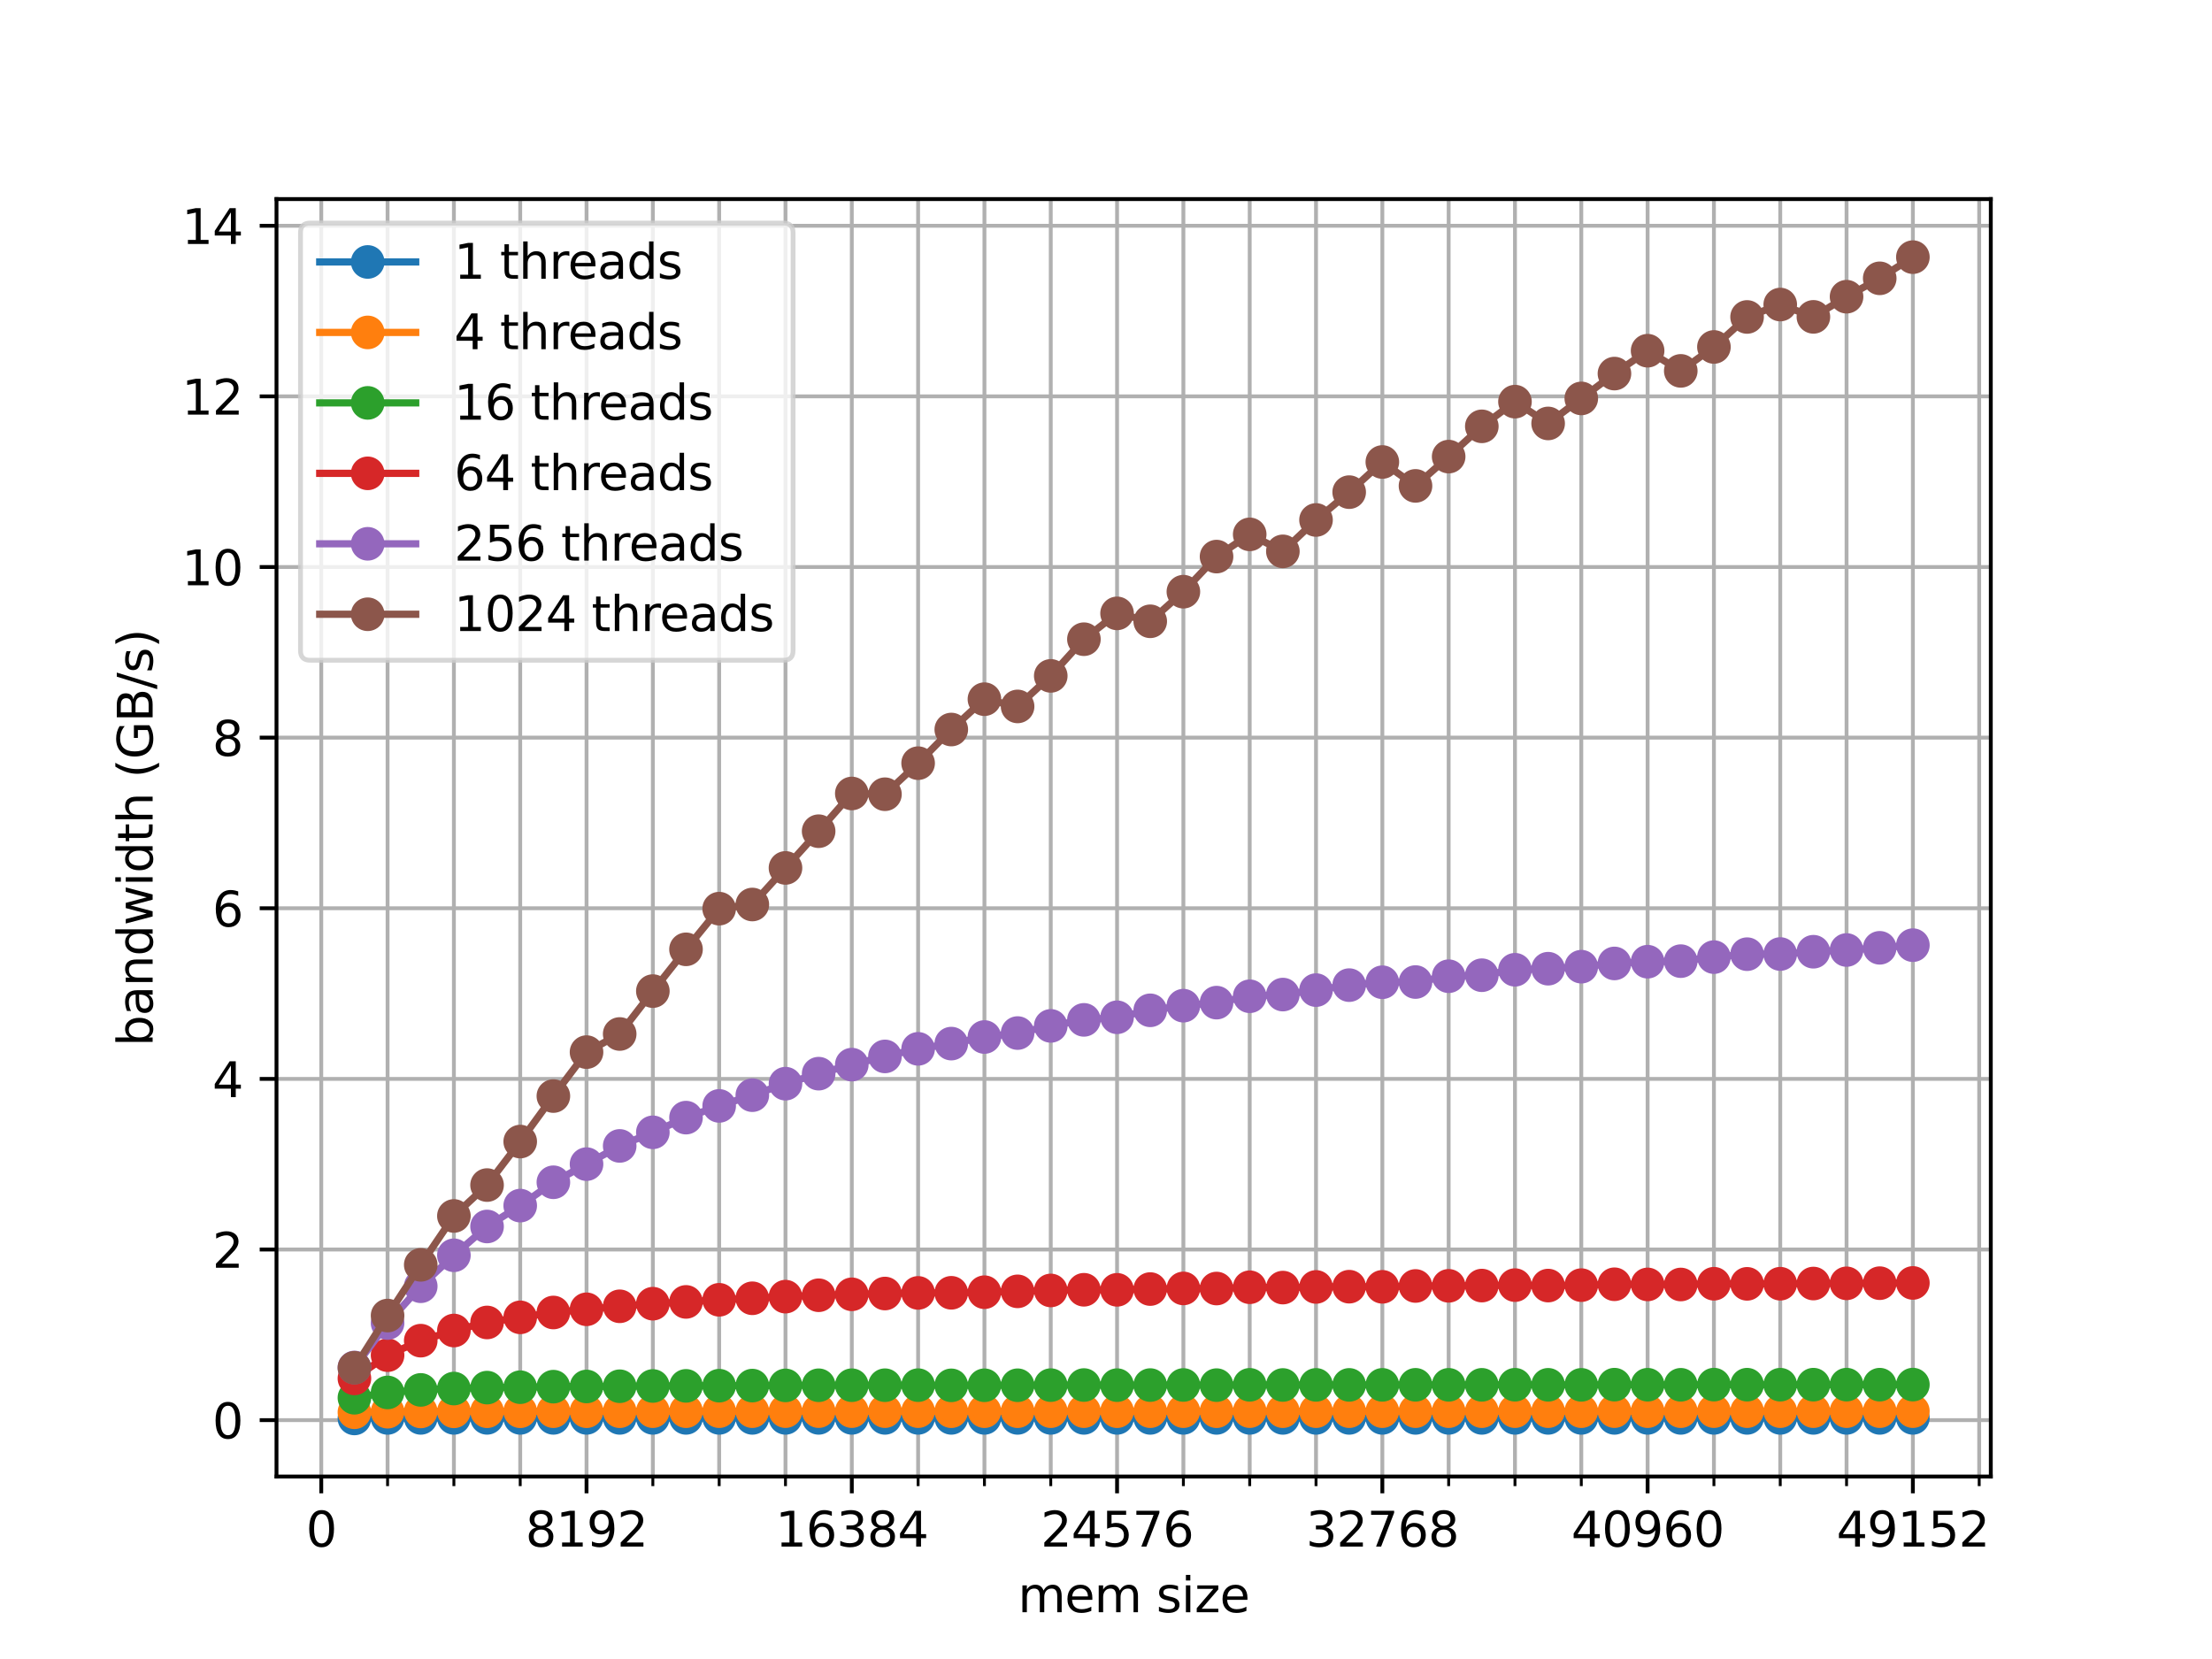 <?xml version="1.0" encoding="utf-8" standalone="no"?>
<!DOCTYPE svg PUBLIC "-//W3C//DTD SVG 1.1//EN"
  "http://www.w3.org/Graphics/SVG/1.1/DTD/svg11.dtd">
<svg xmlns:xlink="http://www.w3.org/1999/xlink" width="460.8pt" height="345.6pt" viewBox="0 0 460.8 345.6" xmlns="http://www.w3.org/2000/svg" version="1.1">
 <defs>
  <style type="text/css">*{stroke-linejoin: round; stroke-linecap: butt}</style>
 </defs>
 <g id="figure_1">
  <g id="patch_1">
   <path d="M 0 345.6 
L 460.8 345.6 
L 460.8 0 
L 0 0 
z
" style="fill: #ffffff"/>
  </g>
  <g id="axes_1">
   <g id="patch_2">
    <path d="M 57.6 307.584 
L 414.72 307.584 
L 414.72 41.472 
L 57.6 41.472 
z
" style="fill: #ffffff"/>
   </g>
   <g id="matplotlib.axis_1">
    <g id="xtick_1">
     <g id="line2d_1">
      <path d="M 66.925 307.584 
L 66.925 41.472 
" clip-path="url(#p94a818115d)" style="fill: none; stroke: #b0b0b0; stroke-width: 0.8; stroke-linecap: square"/>
     </g>
     <g id="line2d_2">
      <defs>
       <path id="mec2bdcf787" d="M 0 0 
L 0 3.5 
" style="stroke: #000000; stroke-width: 0.8"/>
      </defs>
      <g>
       <use xlink:href="#mec2bdcf787" x="66.925" y="307.584" style="stroke: #000000; stroke-width: 0.8"/>
      </g>
     </g>
     <g id="text_1">
      <!-- 0 -->
      <g transform="translate(63.744 322.182) scale(0.1 -0.1)">
       <defs>
        <path id="DejaVuSans-30" d="M 2034 4250 
Q 1547 4250 1301 3770 
Q 1056 3291 1056 2328 
Q 1056 1369 1301 889 
Q 1547 409 2034 409 
Q 2525 409 2770 889 
Q 3016 1369 3016 2328 
Q 3016 3291 2770 3770 
Q 2525 4250 2034 4250 
z
M 2034 4750 
Q 2819 4750 3233 4129 
Q 3647 3509 3647 2328 
Q 3647 1150 3233 529 
Q 2819 -91 2034 -91 
Q 1250 -91 836 529 
Q 422 1150 422 2328 
Q 422 3509 836 4129 
Q 1250 4750 2034 4750 
z
" transform="scale(0.016)"/>
       </defs>
       <use xlink:href="#DejaVuSans-30"/>
      </g>
     </g>
    </g>
    <g id="xtick_2">
     <g id="line2d_3">
      <path d="M 122.186 307.584 
L 122.186 41.472 
" clip-path="url(#p94a818115d)" style="fill: none; stroke: #b0b0b0; stroke-width: 0.8; stroke-linecap: square"/>
     </g>
     <g id="line2d_4">
      <g>
       <use xlink:href="#mec2bdcf787" x="122.186" y="307.584" style="stroke: #000000; stroke-width: 0.8"/>
      </g>
     </g>
     <g id="text_2">
      <!-- 8192 -->
      <g transform="translate(109.461 322.182) scale(0.1 -0.1)">
       <defs>
        <path id="DejaVuSans-38" d="M 2034 2216 
Q 1584 2216 1326 1975 
Q 1069 1734 1069 1313 
Q 1069 891 1326 650 
Q 1584 409 2034 409 
Q 2484 409 2743 651 
Q 3003 894 3003 1313 
Q 3003 1734 2745 1975 
Q 2488 2216 2034 2216 
z
M 1403 2484 
Q 997 2584 770 2862 
Q 544 3141 544 3541 
Q 544 4100 942 4425 
Q 1341 4750 2034 4750 
Q 2731 4750 3128 4425 
Q 3525 4100 3525 3541 
Q 3525 3141 3298 2862 
Q 3072 2584 2669 2484 
Q 3125 2378 3379 2068 
Q 3634 1759 3634 1313 
Q 3634 634 3220 271 
Q 2806 -91 2034 -91 
Q 1263 -91 848 271 
Q 434 634 434 1313 
Q 434 1759 690 2068 
Q 947 2378 1403 2484 
z
M 1172 3481 
Q 1172 3119 1398 2916 
Q 1625 2713 2034 2713 
Q 2441 2713 2670 2916 
Q 2900 3119 2900 3481 
Q 2900 3844 2670 4047 
Q 2441 4250 2034 4250 
Q 1625 4250 1398 4047 
Q 1172 3844 1172 3481 
z
" transform="scale(0.016)"/>
        <path id="DejaVuSans-31" d="M 794 531 
L 1825 531 
L 1825 4091 
L 703 3866 
L 703 4441 
L 1819 4666 
L 2450 4666 
L 2450 531 
L 3481 531 
L 3481 0 
L 794 0 
L 794 531 
z
" transform="scale(0.016)"/>
        <path id="DejaVuSans-39" d="M 703 97 
L 703 672 
Q 941 559 1184 500 
Q 1428 441 1663 441 
Q 2288 441 2617 861 
Q 2947 1281 2994 2138 
Q 2813 1869 2534 1725 
Q 2256 1581 1919 1581 
Q 1219 1581 811 2004 
Q 403 2428 403 3163 
Q 403 3881 828 4315 
Q 1253 4750 1959 4750 
Q 2769 4750 3195 4129 
Q 3622 3509 3622 2328 
Q 3622 1225 3098 567 
Q 2575 -91 1691 -91 
Q 1453 -91 1209 -44 
Q 966 3 703 97 
z
M 1959 2075 
Q 2384 2075 2632 2365 
Q 2881 2656 2881 3163 
Q 2881 3666 2632 3958 
Q 2384 4250 1959 4250 
Q 1534 4250 1286 3958 
Q 1038 3666 1038 3163 
Q 1038 2656 1286 2365 
Q 1534 2075 1959 2075 
z
" transform="scale(0.016)"/>
        <path id="DejaVuSans-32" d="M 1228 531 
L 3431 531 
L 3431 0 
L 469 0 
L 469 531 
Q 828 903 1448 1529 
Q 2069 2156 2228 2338 
Q 2531 2678 2651 2914 
Q 2772 3150 2772 3378 
Q 2772 3750 2511 3984 
Q 2250 4219 1831 4219 
Q 1534 4219 1204 4116 
Q 875 4013 500 3803 
L 500 4441 
Q 881 4594 1212 4672 
Q 1544 4750 1819 4750 
Q 2544 4750 2975 4387 
Q 3406 4025 3406 3419 
Q 3406 3131 3298 2873 
Q 3191 2616 2906 2266 
Q 2828 2175 2409 1742 
Q 1991 1309 1228 531 
z
" transform="scale(0.016)"/>
       </defs>
       <use xlink:href="#DejaVuSans-38"/>
       <use xlink:href="#DejaVuSans-31" x="63.623"/>
       <use xlink:href="#DejaVuSans-39" x="127.246"/>
       <use xlink:href="#DejaVuSans-32" x="190.869"/>
      </g>
     </g>
    </g>
    <g id="xtick_3">
     <g id="line2d_5">
      <path d="M 177.446 307.584 
L 177.446 41.472 
" clip-path="url(#p94a818115d)" style="fill: none; stroke: #b0b0b0; stroke-width: 0.8; stroke-linecap: square"/>
     </g>
     <g id="line2d_6">
      <g>
       <use xlink:href="#mec2bdcf787" x="177.446" y="307.584" style="stroke: #000000; stroke-width: 0.8"/>
      </g>
     </g>
     <g id="text_3">
      <!-- 16384 -->
      <g transform="translate(161.54 322.182) scale(0.1 -0.1)">
       <defs>
        <path id="DejaVuSans-36" d="M 2113 2584 
Q 1688 2584 1439 2293 
Q 1191 2003 1191 1497 
Q 1191 994 1439 701 
Q 1688 409 2113 409 
Q 2538 409 2786 701 
Q 3034 994 3034 1497 
Q 3034 2003 2786 2293 
Q 2538 2584 2113 2584 
z
M 3366 4563 
L 3366 3988 
Q 3128 4100 2886 4159 
Q 2644 4219 2406 4219 
Q 1781 4219 1451 3797 
Q 1122 3375 1075 2522 
Q 1259 2794 1537 2939 
Q 1816 3084 2150 3084 
Q 2853 3084 3261 2657 
Q 3669 2231 3669 1497 
Q 3669 778 3244 343 
Q 2819 -91 2113 -91 
Q 1303 -91 875 529 
Q 447 1150 447 2328 
Q 447 3434 972 4092 
Q 1497 4750 2381 4750 
Q 2619 4750 2861 4703 
Q 3103 4656 3366 4563 
z
" transform="scale(0.016)"/>
        <path id="DejaVuSans-33" d="M 2597 2516 
Q 3050 2419 3304 2112 
Q 3559 1806 3559 1356 
Q 3559 666 3084 287 
Q 2609 -91 1734 -91 
Q 1441 -91 1130 -33 
Q 819 25 488 141 
L 488 750 
Q 750 597 1062 519 
Q 1375 441 1716 441 
Q 2309 441 2620 675 
Q 2931 909 2931 1356 
Q 2931 1769 2642 2001 
Q 2353 2234 1838 2234 
L 1294 2234 
L 1294 2753 
L 1863 2753 
Q 2328 2753 2575 2939 
Q 2822 3125 2822 3475 
Q 2822 3834 2567 4026 
Q 2313 4219 1838 4219 
Q 1578 4219 1281 4162 
Q 984 4106 628 3988 
L 628 4550 
Q 988 4650 1302 4700 
Q 1616 4750 1894 4750 
Q 2613 4750 3031 4423 
Q 3450 4097 3450 3541 
Q 3450 3153 3228 2886 
Q 3006 2619 2597 2516 
z
" transform="scale(0.016)"/>
        <path id="DejaVuSans-34" d="M 2419 4116 
L 825 1625 
L 2419 1625 
L 2419 4116 
z
M 2253 4666 
L 3047 4666 
L 3047 1625 
L 3713 1625 
L 3713 1100 
L 3047 1100 
L 3047 0 
L 2419 0 
L 2419 1100 
L 313 1100 
L 313 1709 
L 2253 4666 
z
" transform="scale(0.016)"/>
       </defs>
       <use xlink:href="#DejaVuSans-31"/>
       <use xlink:href="#DejaVuSans-36" x="63.623"/>
       <use xlink:href="#DejaVuSans-33" x="127.246"/>
       <use xlink:href="#DejaVuSans-38" x="190.869"/>
       <use xlink:href="#DejaVuSans-34" x="254.492"/>
      </g>
     </g>
    </g>
    <g id="xtick_4">
     <g id="line2d_7">
      <path d="M 232.706 307.584 
L 232.706 41.472 
" clip-path="url(#p94a818115d)" style="fill: none; stroke: #b0b0b0; stroke-width: 0.8; stroke-linecap: square"/>
     </g>
     <g id="line2d_8">
      <g>
       <use xlink:href="#mec2bdcf787" x="232.706" y="307.584" style="stroke: #000000; stroke-width: 0.8"/>
      </g>
     </g>
     <g id="text_4">
      <!-- 24576 -->
      <g transform="translate(216.8 322.182) scale(0.1 -0.1)">
       <defs>
        <path id="DejaVuSans-35" d="M 691 4666 
L 3169 4666 
L 3169 4134 
L 1269 4134 
L 1269 2991 
Q 1406 3038 1543 3061 
Q 1681 3084 1819 3084 
Q 2600 3084 3056 2656 
Q 3513 2228 3513 1497 
Q 3513 744 3044 326 
Q 2575 -91 1722 -91 
Q 1428 -91 1123 -41 
Q 819 9 494 109 
L 494 744 
Q 775 591 1075 516 
Q 1375 441 1709 441 
Q 2250 441 2565 725 
Q 2881 1009 2881 1497 
Q 2881 1984 2565 2268 
Q 2250 2553 1709 2553 
Q 1456 2553 1204 2497 
Q 953 2441 691 2322 
L 691 4666 
z
" transform="scale(0.016)"/>
        <path id="DejaVuSans-37" d="M 525 4666 
L 3525 4666 
L 3525 4397 
L 1831 0 
L 1172 0 
L 2766 4134 
L 525 4134 
L 525 4666 
z
" transform="scale(0.016)"/>
       </defs>
       <use xlink:href="#DejaVuSans-32"/>
       <use xlink:href="#DejaVuSans-34" x="63.623"/>
       <use xlink:href="#DejaVuSans-35" x="127.246"/>
       <use xlink:href="#DejaVuSans-37" x="190.869"/>
       <use xlink:href="#DejaVuSans-36" x="254.492"/>
      </g>
     </g>
    </g>
    <g id="xtick_5">
     <g id="line2d_9">
      <path d="M 287.967 307.584 
L 287.967 41.472 
" clip-path="url(#p94a818115d)" style="fill: none; stroke: #b0b0b0; stroke-width: 0.8; stroke-linecap: square"/>
     </g>
     <g id="line2d_10">
      <g>
       <use xlink:href="#mec2bdcf787" x="287.967" y="307.584" style="stroke: #000000; stroke-width: 0.8"/>
      </g>
     </g>
     <g id="text_5">
      <!-- 32768 -->
      <g transform="translate(272.06 322.182) scale(0.1 -0.1)">
       <use xlink:href="#DejaVuSans-33"/>
       <use xlink:href="#DejaVuSans-32" x="63.623"/>
       <use xlink:href="#DejaVuSans-37" x="127.246"/>
       <use xlink:href="#DejaVuSans-36" x="190.869"/>
       <use xlink:href="#DejaVuSans-38" x="254.492"/>
      </g>
     </g>
    </g>
    <g id="xtick_6">
     <g id="line2d_11">
      <path d="M 343.227 307.584 
L 343.227 41.472 
" clip-path="url(#p94a818115d)" style="fill: none; stroke: #b0b0b0; stroke-width: 0.8; stroke-linecap: square"/>
     </g>
     <g id="line2d_12">
      <g>
       <use xlink:href="#mec2bdcf787" x="343.227" y="307.584" style="stroke: #000000; stroke-width: 0.8"/>
      </g>
     </g>
     <g id="text_6">
      <!-- 40960 -->
      <g transform="translate(327.321 322.182) scale(0.1 -0.1)">
       <use xlink:href="#DejaVuSans-34"/>
       <use xlink:href="#DejaVuSans-30" x="63.623"/>
       <use xlink:href="#DejaVuSans-39" x="127.246"/>
       <use xlink:href="#DejaVuSans-36" x="190.869"/>
       <use xlink:href="#DejaVuSans-30" x="254.492"/>
      </g>
     </g>
    </g>
    <g id="xtick_7">
     <g id="line2d_13">
      <path d="M 398.487 307.584 
L 398.487 41.472 
" clip-path="url(#p94a818115d)" style="fill: none; stroke: #b0b0b0; stroke-width: 0.8; stroke-linecap: square"/>
     </g>
     <g id="line2d_14">
      <g>
       <use xlink:href="#mec2bdcf787" x="398.487" y="307.584" style="stroke: #000000; stroke-width: 0.8"/>
      </g>
     </g>
     <g id="text_7">
      <!-- 49152 -->
      <g transform="translate(382.581 322.182) scale(0.1 -0.1)">
       <use xlink:href="#DejaVuSans-34"/>
       <use xlink:href="#DejaVuSans-39" x="63.623"/>
       <use xlink:href="#DejaVuSans-31" x="127.246"/>
       <use xlink:href="#DejaVuSans-35" x="190.869"/>
       <use xlink:href="#DejaVuSans-32" x="254.492"/>
      </g>
     </g>
    </g>
    <g id="xtick_8">
     <g id="line2d_15">
      <path d="M 80.74 307.584 
L 80.74 41.472 
" clip-path="url(#p94a818115d)" style="fill: none; stroke: #b0b0b0; stroke-width: 0.8; stroke-linecap: square"/>
     </g>
     <g id="line2d_16">
      <defs>
       <path id="m5b3c814ef4" d="M 0 0 
L 0 2 
" style="stroke: #000000; stroke-width: 0.6"/>
      </defs>
      <g>
       <use xlink:href="#m5b3c814ef4" x="80.74" y="307.584" style="stroke: #000000; stroke-width: 0.6"/>
      </g>
     </g>
    </g>
    <g id="xtick_9">
     <g id="line2d_17">
      <path d="M 94.555 307.584 
L 94.555 41.472 
" clip-path="url(#p94a818115d)" style="fill: none; stroke: #b0b0b0; stroke-width: 0.8; stroke-linecap: square"/>
     </g>
     <g id="line2d_18">
      <g>
       <use xlink:href="#m5b3c814ef4" x="94.555" y="307.584" style="stroke: #000000; stroke-width: 0.6"/>
      </g>
     </g>
    </g>
    <g id="xtick_10">
     <g id="line2d_19">
      <path d="M 108.37 307.584 
L 108.37 41.472 
" clip-path="url(#p94a818115d)" style="fill: none; stroke: #b0b0b0; stroke-width: 0.8; stroke-linecap: square"/>
     </g>
     <g id="line2d_20">
      <g>
       <use xlink:href="#m5b3c814ef4" x="108.37" y="307.584" style="stroke: #000000; stroke-width: 0.6"/>
      </g>
     </g>
    </g>
    <g id="xtick_11">
     <g id="line2d_21">
      <path d="M 136.001 307.584 
L 136.001 41.472 
" clip-path="url(#p94a818115d)" style="fill: none; stroke: #b0b0b0; stroke-width: 0.8; stroke-linecap: square"/>
     </g>
     <g id="line2d_22">
      <g>
       <use xlink:href="#m5b3c814ef4" x="136.001" y="307.584" style="stroke: #000000; stroke-width: 0.6"/>
      </g>
     </g>
    </g>
    <g id="xtick_12">
     <g id="line2d_23">
      <path d="M 149.816 307.584 
L 149.816 41.472 
" clip-path="url(#p94a818115d)" style="fill: none; stroke: #b0b0b0; stroke-width: 0.8; stroke-linecap: square"/>
     </g>
     <g id="line2d_24">
      <g>
       <use xlink:href="#m5b3c814ef4" x="149.816" y="307.584" style="stroke: #000000; stroke-width: 0.6"/>
      </g>
     </g>
    </g>
    <g id="xtick_13">
     <g id="line2d_25">
      <path d="M 163.631 307.584 
L 163.631 41.472 
" clip-path="url(#p94a818115d)" style="fill: none; stroke: #b0b0b0; stroke-width: 0.8; stroke-linecap: square"/>
     </g>
     <g id="line2d_26">
      <g>
       <use xlink:href="#m5b3c814ef4" x="163.631" y="307.584" style="stroke: #000000; stroke-width: 0.6"/>
      </g>
     </g>
    </g>
    <g id="xtick_14">
     <g id="line2d_27">
      <path d="M 191.261 307.584 
L 191.261 41.472 
" clip-path="url(#p94a818115d)" style="fill: none; stroke: #b0b0b0; stroke-width: 0.8; stroke-linecap: square"/>
     </g>
     <g id="line2d_28">
      <g>
       <use xlink:href="#m5b3c814ef4" x="191.261" y="307.584" style="stroke: #000000; stroke-width: 0.6"/>
      </g>
     </g>
    </g>
    <g id="xtick_15">
     <g id="line2d_29">
      <path d="M 205.076 307.584 
L 205.076 41.472 
" clip-path="url(#p94a818115d)" style="fill: none; stroke: #b0b0b0; stroke-width: 0.8; stroke-linecap: square"/>
     </g>
     <g id="line2d_30">
      <g>
       <use xlink:href="#m5b3c814ef4" x="205.076" y="307.584" style="stroke: #000000; stroke-width: 0.6"/>
      </g>
     </g>
    </g>
    <g id="xtick_16">
     <g id="line2d_31">
      <path d="M 218.891 307.584 
L 218.891 41.472 
" clip-path="url(#p94a818115d)" style="fill: none; stroke: #b0b0b0; stroke-width: 0.8; stroke-linecap: square"/>
     </g>
     <g id="line2d_32">
      <g>
       <use xlink:href="#m5b3c814ef4" x="218.891" y="307.584" style="stroke: #000000; stroke-width: 0.6"/>
      </g>
     </g>
    </g>
    <g id="xtick_17">
     <g id="line2d_33">
      <path d="M 246.521 307.584 
L 246.521 41.472 
" clip-path="url(#p94a818115d)" style="fill: none; stroke: #b0b0b0; stroke-width: 0.8; stroke-linecap: square"/>
     </g>
     <g id="line2d_34">
      <g>
       <use xlink:href="#m5b3c814ef4" x="246.521" y="307.584" style="stroke: #000000; stroke-width: 0.6"/>
      </g>
     </g>
    </g>
    <g id="xtick_18">
     <g id="line2d_35">
      <path d="M 260.336 307.584 
L 260.336 41.472 
" clip-path="url(#p94a818115d)" style="fill: none; stroke: #b0b0b0; stroke-width: 0.8; stroke-linecap: square"/>
     </g>
     <g id="line2d_36">
      <g>
       <use xlink:href="#m5b3c814ef4" x="260.336" y="307.584" style="stroke: #000000; stroke-width: 0.6"/>
      </g>
     </g>
    </g>
    <g id="xtick_19">
     <g id="line2d_37">
      <path d="M 274.151 307.584 
L 274.151 41.472 
" clip-path="url(#p94a818115d)" style="fill: none; stroke: #b0b0b0; stroke-width: 0.8; stroke-linecap: square"/>
     </g>
     <g id="line2d_38">
      <g>
       <use xlink:href="#m5b3c814ef4" x="274.151" y="307.584" style="stroke: #000000; stroke-width: 0.6"/>
      </g>
     </g>
    </g>
    <g id="xtick_20">
     <g id="line2d_39">
      <path d="M 301.782 307.584 
L 301.782 41.472 
" clip-path="url(#p94a818115d)" style="fill: none; stroke: #b0b0b0; stroke-width: 0.8; stroke-linecap: square"/>
     </g>
     <g id="line2d_40">
      <g>
       <use xlink:href="#m5b3c814ef4" x="301.782" y="307.584" style="stroke: #000000; stroke-width: 0.6"/>
      </g>
     </g>
    </g>
    <g id="xtick_21">
     <g id="line2d_41">
      <path d="M 315.597 307.584 
L 315.597 41.472 
" clip-path="url(#p94a818115d)" style="fill: none; stroke: #b0b0b0; stroke-width: 0.8; stroke-linecap: square"/>
     </g>
     <g id="line2d_42">
      <g>
       <use xlink:href="#m5b3c814ef4" x="315.597" y="307.584" style="stroke: #000000; stroke-width: 0.6"/>
      </g>
     </g>
    </g>
    <g id="xtick_22">
     <g id="line2d_43">
      <path d="M 329.412 307.584 
L 329.412 41.472 
" clip-path="url(#p94a818115d)" style="fill: none; stroke: #b0b0b0; stroke-width: 0.8; stroke-linecap: square"/>
     </g>
     <g id="line2d_44">
      <g>
       <use xlink:href="#m5b3c814ef4" x="329.412" y="307.584" style="stroke: #000000; stroke-width: 0.6"/>
      </g>
     </g>
    </g>
    <g id="xtick_23">
     <g id="line2d_45">
      <path d="M 357.042 307.584 
L 357.042 41.472 
" clip-path="url(#p94a818115d)" style="fill: none; stroke: #b0b0b0; stroke-width: 0.8; stroke-linecap: square"/>
     </g>
     <g id="line2d_46">
      <g>
       <use xlink:href="#m5b3c814ef4" x="357.042" y="307.584" style="stroke: #000000; stroke-width: 0.6"/>
      </g>
     </g>
    </g>
    <g id="xtick_24">
     <g id="line2d_47">
      <path d="M 370.857 307.584 
L 370.857 41.472 
" clip-path="url(#p94a818115d)" style="fill: none; stroke: #b0b0b0; stroke-width: 0.8; stroke-linecap: square"/>
     </g>
     <g id="line2d_48">
      <g>
       <use xlink:href="#m5b3c814ef4" x="370.857" y="307.584" style="stroke: #000000; stroke-width: 0.6"/>
      </g>
     </g>
    </g>
    <g id="xtick_25">
     <g id="line2d_49">
      <path d="M 384.672 307.584 
L 384.672 41.472 
" clip-path="url(#p94a818115d)" style="fill: none; stroke: #b0b0b0; stroke-width: 0.8; stroke-linecap: square"/>
     </g>
     <g id="line2d_50">
      <g>
       <use xlink:href="#m5b3c814ef4" x="384.672" y="307.584" style="stroke: #000000; stroke-width: 0.6"/>
      </g>
     </g>
    </g>
    <g id="xtick_26">
     <g id="line2d_51">
      <path d="M 412.302 307.584 
L 412.302 41.472 
" clip-path="url(#p94a818115d)" style="fill: none; stroke: #b0b0b0; stroke-width: 0.8; stroke-linecap: square"/>
     </g>
     <g id="line2d_52">
      <g>
       <use xlink:href="#m5b3c814ef4" x="412.302" y="307.584" style="stroke: #000000; stroke-width: 0.6"/>
      </g>
     </g>
    </g>
    <g id="text_8">
     <!-- mem size -->
     <g transform="translate(212.059 335.861) scale(0.1 -0.1)">
      <defs>
       <path id="DejaVuSans-6d" d="M 3328 2828 
Q 3544 3216 3844 3400 
Q 4144 3584 4550 3584 
Q 5097 3584 5394 3201 
Q 5691 2819 5691 2113 
L 5691 0 
L 5113 0 
L 5113 2094 
Q 5113 2597 4934 2840 
Q 4756 3084 4391 3084 
Q 3944 3084 3684 2787 
Q 3425 2491 3425 1978 
L 3425 0 
L 2847 0 
L 2847 2094 
Q 2847 2600 2669 2842 
Q 2491 3084 2119 3084 
Q 1678 3084 1418 2786 
Q 1159 2488 1159 1978 
L 1159 0 
L 581 0 
L 581 3500 
L 1159 3500 
L 1159 2956 
Q 1356 3278 1631 3431 
Q 1906 3584 2284 3584 
Q 2666 3584 2933 3390 
Q 3200 3197 3328 2828 
z
" transform="scale(0.016)"/>
       <path id="DejaVuSans-65" d="M 3597 1894 
L 3597 1613 
L 953 1613 
Q 991 1019 1311 708 
Q 1631 397 2203 397 
Q 2534 397 2845 478 
Q 3156 559 3463 722 
L 3463 178 
Q 3153 47 2828 -22 
Q 2503 -91 2169 -91 
Q 1331 -91 842 396 
Q 353 884 353 1716 
Q 353 2575 817 3079 
Q 1281 3584 2069 3584 
Q 2775 3584 3186 3129 
Q 3597 2675 3597 1894 
z
M 3022 2063 
Q 3016 2534 2758 2815 
Q 2500 3097 2075 3097 
Q 1594 3097 1305 2825 
Q 1016 2553 972 2059 
L 3022 2063 
z
" transform="scale(0.016)"/>
       <path id="DejaVuSans-20" transform="scale(0.016)"/>
       <path id="DejaVuSans-73" d="M 2834 3397 
L 2834 2853 
Q 2591 2978 2328 3040 
Q 2066 3103 1784 3103 
Q 1356 3103 1142 2972 
Q 928 2841 928 2578 
Q 928 2378 1081 2264 
Q 1234 2150 1697 2047 
L 1894 2003 
Q 2506 1872 2764 1633 
Q 3022 1394 3022 966 
Q 3022 478 2636 193 
Q 2250 -91 1575 -91 
Q 1294 -91 989 -36 
Q 684 19 347 128 
L 347 722 
Q 666 556 975 473 
Q 1284 391 1588 391 
Q 1994 391 2212 530 
Q 2431 669 2431 922 
Q 2431 1156 2273 1281 
Q 2116 1406 1581 1522 
L 1381 1569 
Q 847 1681 609 1914 
Q 372 2147 372 2553 
Q 372 3047 722 3315 
Q 1072 3584 1716 3584 
Q 2034 3584 2315 3537 
Q 2597 3491 2834 3397 
z
" transform="scale(0.016)"/>
       <path id="DejaVuSans-69" d="M 603 3500 
L 1178 3500 
L 1178 0 
L 603 0 
L 603 3500 
z
M 603 4863 
L 1178 4863 
L 1178 4134 
L 603 4134 
L 603 4863 
z
" transform="scale(0.016)"/>
       <path id="DejaVuSans-7a" d="M 353 3500 
L 3084 3500 
L 3084 2975 
L 922 459 
L 3084 459 
L 3084 0 
L 275 0 
L 275 525 
L 2438 3041 
L 353 3041 
L 353 3500 
z
" transform="scale(0.016)"/>
      </defs>
      <use xlink:href="#DejaVuSans-6d"/>
      <use xlink:href="#DejaVuSans-65" x="97.412"/>
      <use xlink:href="#DejaVuSans-6d" x="158.936"/>
      <use xlink:href="#DejaVuSans-20" x="256.348"/>
      <use xlink:href="#DejaVuSans-73" x="288.135"/>
      <use xlink:href="#DejaVuSans-69" x="340.234"/>
      <use xlink:href="#DejaVuSans-7a" x="368.018"/>
      <use xlink:href="#DejaVuSans-65" x="420.508"/>
     </g>
    </g>
   </g>
   <g id="matplotlib.axis_2">
    <g id="ytick_1">
     <g id="line2d_53">
      <path d="M 57.6 295.841 
L 414.72 295.841 
" clip-path="url(#p94a818115d)" style="fill: none; stroke: #b0b0b0; stroke-width: 0.8; stroke-linecap: square"/>
     </g>
     <g id="line2d_54">
      <defs>
       <path id="ma5de4b941d" d="M 0 0 
L -3.5 0 
" style="stroke: #000000; stroke-width: 0.8"/>
      </defs>
      <g>
       <use xlink:href="#ma5de4b941d" x="57.6" y="295.841" style="stroke: #000000; stroke-width: 0.8"/>
      </g>
     </g>
     <g id="text_9">
      <!-- 0 -->
      <g transform="translate(44.237 299.641) scale(0.1 -0.1)">
       <use xlink:href="#DejaVuSans-30"/>
      </g>
     </g>
    </g>
    <g id="ytick_2">
     <g id="line2d_55">
      <path d="M 57.6 260.297 
L 414.72 260.297 
" clip-path="url(#p94a818115d)" style="fill: none; stroke: #b0b0b0; stroke-width: 0.8; stroke-linecap: square"/>
     </g>
     <g id="line2d_56">
      <g>
       <use xlink:href="#ma5de4b941d" x="57.6" y="260.297" style="stroke: #000000; stroke-width: 0.8"/>
      </g>
     </g>
     <g id="text_10">
      <!-- 2 -->
      <g transform="translate(44.237 264.096) scale(0.1 -0.1)">
       <use xlink:href="#DejaVuSans-32"/>
      </g>
     </g>
    </g>
    <g id="ytick_3">
     <g id="line2d_57">
      <path d="M 57.6 224.752 
L 414.72 224.752 
" clip-path="url(#p94a818115d)" style="fill: none; stroke: #b0b0b0; stroke-width: 0.8; stroke-linecap: square"/>
     </g>
     <g id="line2d_58">
      <g>
       <use xlink:href="#ma5de4b941d" x="57.6" y="224.752" style="stroke: #000000; stroke-width: 0.8"/>
      </g>
     </g>
     <g id="text_11">
      <!-- 4 -->
      <g transform="translate(44.237 228.551) scale(0.1 -0.1)">
       <use xlink:href="#DejaVuSans-34"/>
      </g>
     </g>
    </g>
    <g id="ytick_4">
     <g id="line2d_59">
      <path d="M 57.6 189.207 
L 414.72 189.207 
" clip-path="url(#p94a818115d)" style="fill: none; stroke: #b0b0b0; stroke-width: 0.8; stroke-linecap: square"/>
     </g>
     <g id="line2d_60">
      <g>
       <use xlink:href="#ma5de4b941d" x="57.6" y="189.207" style="stroke: #000000; stroke-width: 0.8"/>
      </g>
     </g>
     <g id="text_12">
      <!-- 6 -->
      <g transform="translate(44.237 193.006) scale(0.1 -0.1)">
       <use xlink:href="#DejaVuSans-36"/>
      </g>
     </g>
    </g>
    <g id="ytick_5">
     <g id="line2d_61">
      <path d="M 57.6 153.662 
L 414.72 153.662 
" clip-path="url(#p94a818115d)" style="fill: none; stroke: #b0b0b0; stroke-width: 0.8; stroke-linecap: square"/>
     </g>
     <g id="line2d_62">
      <g>
       <use xlink:href="#ma5de4b941d" x="57.6" y="153.662" style="stroke: #000000; stroke-width: 0.8"/>
      </g>
     </g>
     <g id="text_13">
      <!-- 8 -->
      <g transform="translate(44.237 157.461) scale(0.1 -0.1)">
       <use xlink:href="#DejaVuSans-38"/>
      </g>
     </g>
    </g>
    <g id="ytick_6">
     <g id="line2d_63">
      <path d="M 57.6 118.117 
L 414.72 118.117 
" clip-path="url(#p94a818115d)" style="fill: none; stroke: #b0b0b0; stroke-width: 0.8; stroke-linecap: square"/>
     </g>
     <g id="line2d_64">
      <g>
       <use xlink:href="#ma5de4b941d" x="57.6" y="118.117" style="stroke: #000000; stroke-width: 0.8"/>
      </g>
     </g>
     <g id="text_14">
      <!-- 10 -->
      <g transform="translate(37.875 121.917) scale(0.1 -0.1)">
       <use xlink:href="#DejaVuSans-31"/>
       <use xlink:href="#DejaVuSans-30" x="63.623"/>
      </g>
     </g>
    </g>
    <g id="ytick_7">
     <g id="line2d_65">
      <path d="M 57.6 82.573 
L 414.72 82.573 
" clip-path="url(#p94a818115d)" style="fill: none; stroke: #b0b0b0; stroke-width: 0.8; stroke-linecap: square"/>
     </g>
     <g id="line2d_66">
      <g>
       <use xlink:href="#ma5de4b941d" x="57.6" y="82.573" style="stroke: #000000; stroke-width: 0.8"/>
      </g>
     </g>
     <g id="text_15">
      <!-- 12 -->
      <g transform="translate(37.875 86.372) scale(0.1 -0.1)">
       <use xlink:href="#DejaVuSans-31"/>
       <use xlink:href="#DejaVuSans-32" x="63.623"/>
      </g>
     </g>
    </g>
    <g id="ytick_8">
     <g id="line2d_67">
      <path d="M 57.6 47.028 
L 414.72 47.028 
" clip-path="url(#p94a818115d)" style="fill: none; stroke: #b0b0b0; stroke-width: 0.8; stroke-linecap: square"/>
     </g>
     <g id="line2d_68">
      <g>
       <use xlink:href="#ma5de4b941d" x="57.6" y="47.028" style="stroke: #000000; stroke-width: 0.8"/>
      </g>
     </g>
     <g id="text_16">
      <!-- 14 -->
      <g transform="translate(37.875 50.827) scale(0.1 -0.1)">
       <use xlink:href="#DejaVuSans-31"/>
       <use xlink:href="#DejaVuSans-34" x="63.623"/>
      </g>
     </g>
    </g>
    <g id="text_17">
     <!-- bandwidth (GB/s) -->
     <g transform="translate(31.795 217.975) rotate(-90) scale(0.1 -0.1)">
      <defs>
       <path id="DejaVuSans-62" d="M 3116 1747 
Q 3116 2381 2855 2742 
Q 2594 3103 2138 3103 
Q 1681 3103 1420 2742 
Q 1159 2381 1159 1747 
Q 1159 1113 1420 752 
Q 1681 391 2138 391 
Q 2594 391 2855 752 
Q 3116 1113 3116 1747 
z
M 1159 2969 
Q 1341 3281 1617 3432 
Q 1894 3584 2278 3584 
Q 2916 3584 3314 3078 
Q 3713 2572 3713 1747 
Q 3713 922 3314 415 
Q 2916 -91 2278 -91 
Q 1894 -91 1617 61 
Q 1341 213 1159 525 
L 1159 0 
L 581 0 
L 581 4863 
L 1159 4863 
L 1159 2969 
z
" transform="scale(0.016)"/>
       <path id="DejaVuSans-61" d="M 2194 1759 
Q 1497 1759 1228 1600 
Q 959 1441 959 1056 
Q 959 750 1161 570 
Q 1363 391 1709 391 
Q 2188 391 2477 730 
Q 2766 1069 2766 1631 
L 2766 1759 
L 2194 1759 
z
M 3341 1997 
L 3341 0 
L 2766 0 
L 2766 531 
Q 2569 213 2275 61 
Q 1981 -91 1556 -91 
Q 1019 -91 701 211 
Q 384 513 384 1019 
Q 384 1609 779 1909 
Q 1175 2209 1959 2209 
L 2766 2209 
L 2766 2266 
Q 2766 2663 2505 2880 
Q 2244 3097 1772 3097 
Q 1472 3097 1187 3025 
Q 903 2953 641 2809 
L 641 3341 
Q 956 3463 1253 3523 
Q 1550 3584 1831 3584 
Q 2591 3584 2966 3190 
Q 3341 2797 3341 1997 
z
" transform="scale(0.016)"/>
       <path id="DejaVuSans-6e" d="M 3513 2113 
L 3513 0 
L 2938 0 
L 2938 2094 
Q 2938 2591 2744 2837 
Q 2550 3084 2163 3084 
Q 1697 3084 1428 2787 
Q 1159 2491 1159 1978 
L 1159 0 
L 581 0 
L 581 3500 
L 1159 3500 
L 1159 2956 
Q 1366 3272 1645 3428 
Q 1925 3584 2291 3584 
Q 2894 3584 3203 3211 
Q 3513 2838 3513 2113 
z
" transform="scale(0.016)"/>
       <path id="DejaVuSans-64" d="M 2906 2969 
L 2906 4863 
L 3481 4863 
L 3481 0 
L 2906 0 
L 2906 525 
Q 2725 213 2448 61 
Q 2172 -91 1784 -91 
Q 1150 -91 751 415 
Q 353 922 353 1747 
Q 353 2572 751 3078 
Q 1150 3584 1784 3584 
Q 2172 3584 2448 3432 
Q 2725 3281 2906 2969 
z
M 947 1747 
Q 947 1113 1208 752 
Q 1469 391 1925 391 
Q 2381 391 2643 752 
Q 2906 1113 2906 1747 
Q 2906 2381 2643 2742 
Q 2381 3103 1925 3103 
Q 1469 3103 1208 2742 
Q 947 2381 947 1747 
z
" transform="scale(0.016)"/>
       <path id="DejaVuSans-77" d="M 269 3500 
L 844 3500 
L 1563 769 
L 2278 3500 
L 2956 3500 
L 3675 769 
L 4391 3500 
L 4966 3500 
L 4050 0 
L 3372 0 
L 2619 2869 
L 1863 0 
L 1184 0 
L 269 3500 
z
" transform="scale(0.016)"/>
       <path id="DejaVuSans-74" d="M 1172 4494 
L 1172 3500 
L 2356 3500 
L 2356 3053 
L 1172 3053 
L 1172 1153 
Q 1172 725 1289 603 
Q 1406 481 1766 481 
L 2356 481 
L 2356 0 
L 1766 0 
Q 1100 0 847 248 
Q 594 497 594 1153 
L 594 3053 
L 172 3053 
L 172 3500 
L 594 3500 
L 594 4494 
L 1172 4494 
z
" transform="scale(0.016)"/>
       <path id="DejaVuSans-68" d="M 3513 2113 
L 3513 0 
L 2938 0 
L 2938 2094 
Q 2938 2591 2744 2837 
Q 2550 3084 2163 3084 
Q 1697 3084 1428 2787 
Q 1159 2491 1159 1978 
L 1159 0 
L 581 0 
L 581 4863 
L 1159 4863 
L 1159 2956 
Q 1366 3272 1645 3428 
Q 1925 3584 2291 3584 
Q 2894 3584 3203 3211 
Q 3513 2838 3513 2113 
z
" transform="scale(0.016)"/>
       <path id="DejaVuSans-28" d="M 1984 4856 
Q 1566 4138 1362 3434 
Q 1159 2731 1159 2009 
Q 1159 1288 1364 580 
Q 1569 -128 1984 -844 
L 1484 -844 
Q 1016 -109 783 600 
Q 550 1309 550 2009 
Q 550 2706 781 3412 
Q 1013 4119 1484 4856 
L 1984 4856 
z
" transform="scale(0.016)"/>
       <path id="DejaVuSans-47" d="M 3809 666 
L 3809 1919 
L 2778 1919 
L 2778 2438 
L 4434 2438 
L 4434 434 
Q 4069 175 3628 42 
Q 3188 -91 2688 -91 
Q 1594 -91 976 548 
Q 359 1188 359 2328 
Q 359 3472 976 4111 
Q 1594 4750 2688 4750 
Q 3144 4750 3555 4637 
Q 3966 4525 4313 4306 
L 4313 3634 
Q 3963 3931 3569 4081 
Q 3175 4231 2741 4231 
Q 1884 4231 1454 3753 
Q 1025 3275 1025 2328 
Q 1025 1384 1454 906 
Q 1884 428 2741 428 
Q 3075 428 3337 486 
Q 3600 544 3809 666 
z
" transform="scale(0.016)"/>
       <path id="DejaVuSans-42" d="M 1259 2228 
L 1259 519 
L 2272 519 
Q 2781 519 3026 730 
Q 3272 941 3272 1375 
Q 3272 1813 3026 2020 
Q 2781 2228 2272 2228 
L 1259 2228 
z
M 1259 4147 
L 1259 2741 
L 2194 2741 
Q 2656 2741 2882 2914 
Q 3109 3088 3109 3444 
Q 3109 3797 2882 3972 
Q 2656 4147 2194 4147 
L 1259 4147 
z
M 628 4666 
L 2241 4666 
Q 2963 4666 3353 4366 
Q 3744 4066 3744 3513 
Q 3744 3084 3544 2831 
Q 3344 2578 2956 2516 
Q 3422 2416 3680 2098 
Q 3938 1781 3938 1306 
Q 3938 681 3513 340 
Q 3088 0 2303 0 
L 628 0 
L 628 4666 
z
" transform="scale(0.016)"/>
       <path id="DejaVuSans-2f" d="M 1625 4666 
L 2156 4666 
L 531 -594 
L 0 -594 
L 1625 4666 
z
" transform="scale(0.016)"/>
       <path id="DejaVuSans-29" d="M 513 4856 
L 1013 4856 
Q 1481 4119 1714 3412 
Q 1947 2706 1947 2009 
Q 1947 1309 1714 600 
Q 1481 -109 1013 -844 
L 513 -844 
Q 928 -128 1133 580 
Q 1338 1288 1338 2009 
Q 1338 2731 1133 3434 
Q 928 4138 513 4856 
z
" transform="scale(0.016)"/>
      </defs>
      <use xlink:href="#DejaVuSans-62"/>
      <use xlink:href="#DejaVuSans-61" x="63.477"/>
      <use xlink:href="#DejaVuSans-6e" x="124.756"/>
      <use xlink:href="#DejaVuSans-64" x="188.135"/>
      <use xlink:href="#DejaVuSans-77" x="251.611"/>
      <use xlink:href="#DejaVuSans-69" x="333.398"/>
      <use xlink:href="#DejaVuSans-64" x="361.182"/>
      <use xlink:href="#DejaVuSans-74" x="424.658"/>
      <use xlink:href="#DejaVuSans-68" x="463.867"/>
      <use xlink:href="#DejaVuSans-20" x="527.246"/>
      <use xlink:href="#DejaVuSans-28" x="559.033"/>
      <use xlink:href="#DejaVuSans-47" x="598.047"/>
      <use xlink:href="#DejaVuSans-42" x="675.537"/>
      <use xlink:href="#DejaVuSans-2f" x="744.141"/>
      <use xlink:href="#DejaVuSans-73" x="777.832"/>
      <use xlink:href="#DejaVuSans-29" x="829.932"/>
     </g>
    </g>
   </g>
   <g id="line2d_69">
    <path d="M 73.833 295.488 
L 80.74 295.377 
L 87.648 295.37 
L 94.555 295.369 
L 101.463 295.366 
L 108.37 295.369 
L 115.278 295.367 
L 122.186 295.369 
L 129.093 295.37 
L 136.001 295.369 
L 142.908 295.37 
L 149.816 295.369 
L 156.723 295.37 
L 163.631 295.368 
L 170.538 295.368 
L 177.446 295.368 
L 184.353 295.369 
L 191.261 295.369 
L 198.169 295.369 
L 205.076 295.372 
L 211.984 295.373 
L 218.891 295.372 
L 225.799 295.371 
L 232.706 295.373 
L 239.614 295.372 
L 246.521 295.372 
L 253.429 295.374 
L 260.336 295.37 
L 267.244 295.373 
L 274.151 295.372 
L 281.059 295.372 
L 287.967 295.372 
L 294.874 295.372 
L 301.782 295.372 
L 308.689 295.372 
L 315.597 295.371 
L 322.504 295.372 
L 329.412 295.373 
L 336.319 295.371 
L 343.227 295.372 
L 350.134 295.373 
L 357.042 295.371 
L 363.95 295.372 
L 370.857 295.372 
L 377.765 295.372 
L 384.672 295.372 
L 391.58 295.372 
L 398.487 295.371 
" clip-path="url(#p94a818115d)" style="fill: none; stroke: #1f77b4; stroke-width: 1.5; stroke-linecap: square"/>
    <defs>
     <path id="m14e9f323c8" d="M 0 3 
C 0.796 3 1.559 2.684 2.121 2.121 
C 2.684 1.559 3 0.796 3 0 
C 3 -0.796 2.684 -1.559 2.121 -2.121 
C 1.559 -2.684 0.796 -3 0 -3 
C -0.796 -3 -1.559 -2.684 -2.121 -2.121 
C -2.684 -1.559 -3 -0.796 -3 0 
C -3 0.796 -2.684 1.559 -2.121 2.121 
C -1.559 2.684 -0.796 3 0 3 
z
" style="stroke: #1f77b4"/>
    </defs>
    <g clip-path="url(#p94a818115d)">
     <use xlink:href="#m14e9f323c8" x="73.833" y="295.488" style="fill: #1f77b4; stroke: #1f77b4"/>
     <use xlink:href="#m14e9f323c8" x="80.74" y="295.377" style="fill: #1f77b4; stroke: #1f77b4"/>
     <use xlink:href="#m14e9f323c8" x="87.648" y="295.37" style="fill: #1f77b4; stroke: #1f77b4"/>
     <use xlink:href="#m14e9f323c8" x="94.555" y="295.369" style="fill: #1f77b4; stroke: #1f77b4"/>
     <use xlink:href="#m14e9f323c8" x="101.463" y="295.366" style="fill: #1f77b4; stroke: #1f77b4"/>
     <use xlink:href="#m14e9f323c8" x="108.37" y="295.369" style="fill: #1f77b4; stroke: #1f77b4"/>
     <use xlink:href="#m14e9f323c8" x="115.278" y="295.367" style="fill: #1f77b4; stroke: #1f77b4"/>
     <use xlink:href="#m14e9f323c8" x="122.186" y="295.369" style="fill: #1f77b4; stroke: #1f77b4"/>
     <use xlink:href="#m14e9f323c8" x="129.093" y="295.37" style="fill: #1f77b4; stroke: #1f77b4"/>
     <use xlink:href="#m14e9f323c8" x="136.001" y="295.369" style="fill: #1f77b4; stroke: #1f77b4"/>
     <use xlink:href="#m14e9f323c8" x="142.908" y="295.37" style="fill: #1f77b4; stroke: #1f77b4"/>
     <use xlink:href="#m14e9f323c8" x="149.816" y="295.369" style="fill: #1f77b4; stroke: #1f77b4"/>
     <use xlink:href="#m14e9f323c8" x="156.723" y="295.37" style="fill: #1f77b4; stroke: #1f77b4"/>
     <use xlink:href="#m14e9f323c8" x="163.631" y="295.368" style="fill: #1f77b4; stroke: #1f77b4"/>
     <use xlink:href="#m14e9f323c8" x="170.538" y="295.368" style="fill: #1f77b4; stroke: #1f77b4"/>
     <use xlink:href="#m14e9f323c8" x="177.446" y="295.368" style="fill: #1f77b4; stroke: #1f77b4"/>
     <use xlink:href="#m14e9f323c8" x="184.353" y="295.369" style="fill: #1f77b4; stroke: #1f77b4"/>
     <use xlink:href="#m14e9f323c8" x="191.261" y="295.369" style="fill: #1f77b4; stroke: #1f77b4"/>
     <use xlink:href="#m14e9f323c8" x="198.169" y="295.369" style="fill: #1f77b4; stroke: #1f77b4"/>
     <use xlink:href="#m14e9f323c8" x="205.076" y="295.372" style="fill: #1f77b4; stroke: #1f77b4"/>
     <use xlink:href="#m14e9f323c8" x="211.984" y="295.373" style="fill: #1f77b4; stroke: #1f77b4"/>
     <use xlink:href="#m14e9f323c8" x="218.891" y="295.372" style="fill: #1f77b4; stroke: #1f77b4"/>
     <use xlink:href="#m14e9f323c8" x="225.799" y="295.371" style="fill: #1f77b4; stroke: #1f77b4"/>
     <use xlink:href="#m14e9f323c8" x="232.706" y="295.373" style="fill: #1f77b4; stroke: #1f77b4"/>
     <use xlink:href="#m14e9f323c8" x="239.614" y="295.372" style="fill: #1f77b4; stroke: #1f77b4"/>
     <use xlink:href="#m14e9f323c8" x="246.521" y="295.372" style="fill: #1f77b4; stroke: #1f77b4"/>
     <use xlink:href="#m14e9f323c8" x="253.429" y="295.374" style="fill: #1f77b4; stroke: #1f77b4"/>
     <use xlink:href="#m14e9f323c8" x="260.336" y="295.37" style="fill: #1f77b4; stroke: #1f77b4"/>
     <use xlink:href="#m14e9f323c8" x="267.244" y="295.373" style="fill: #1f77b4; stroke: #1f77b4"/>
     <use xlink:href="#m14e9f323c8" x="274.151" y="295.372" style="fill: #1f77b4; stroke: #1f77b4"/>
     <use xlink:href="#m14e9f323c8" x="281.059" y="295.372" style="fill: #1f77b4; stroke: #1f77b4"/>
     <use xlink:href="#m14e9f323c8" x="287.967" y="295.372" style="fill: #1f77b4; stroke: #1f77b4"/>
     <use xlink:href="#m14e9f323c8" x="294.874" y="295.372" style="fill: #1f77b4; stroke: #1f77b4"/>
     <use xlink:href="#m14e9f323c8" x="301.782" y="295.372" style="fill: #1f77b4; stroke: #1f77b4"/>
     <use xlink:href="#m14e9f323c8" x="308.689" y="295.372" style="fill: #1f77b4; stroke: #1f77b4"/>
     <use xlink:href="#m14e9f323c8" x="315.597" y="295.371" style="fill: #1f77b4; stroke: #1f77b4"/>
     <use xlink:href="#m14e9f323c8" x="322.504" y="295.372" style="fill: #1f77b4; stroke: #1f77b4"/>
     <use xlink:href="#m14e9f323c8" x="329.412" y="295.373" style="fill: #1f77b4; stroke: #1f77b4"/>
     <use xlink:href="#m14e9f323c8" x="336.319" y="295.371" style="fill: #1f77b4; stroke: #1f77b4"/>
     <use xlink:href="#m14e9f323c8" x="343.227" y="295.372" style="fill: #1f77b4; stroke: #1f77b4"/>
     <use xlink:href="#m14e9f323c8" x="350.134" y="295.373" style="fill: #1f77b4; stroke: #1f77b4"/>
     <use xlink:href="#m14e9f323c8" x="357.042" y="295.371" style="fill: #1f77b4; stroke: #1f77b4"/>
     <use xlink:href="#m14e9f323c8" x="363.95" y="295.372" style="fill: #1f77b4; stroke: #1f77b4"/>
     <use xlink:href="#m14e9f323c8" x="370.857" y="295.372" style="fill: #1f77b4; stroke: #1f77b4"/>
     <use xlink:href="#m14e9f323c8" x="377.765" y="295.372" style="fill: #1f77b4; stroke: #1f77b4"/>
     <use xlink:href="#m14e9f323c8" x="384.672" y="295.372" style="fill: #1f77b4; stroke: #1f77b4"/>
     <use xlink:href="#m14e9f323c8" x="391.58" y="295.372" style="fill: #1f77b4; stroke: #1f77b4"/>
     <use xlink:href="#m14e9f323c8" x="398.487" y="295.371" style="fill: #1f77b4; stroke: #1f77b4"/>
    </g>
   </g>
   <g id="line2d_70">
    <path d="M 73.833 294.2 
L 80.74 294.083 
L 87.648 294.025 
L 94.555 294.004 
L 101.463 293.985 
L 108.37 293.988 
L 115.278 293.976 
L 122.186 293.981 
L 129.093 293.98 
L 136.001 293.973 
L 142.908 293.976 
L 149.816 293.972 
L 156.723 293.971 
L 163.631 293.965 
L 170.538 293.962 
L 177.446 293.963 
L 184.353 293.966 
L 191.261 293.966 
L 198.169 293.978 
L 205.076 293.976 
L 211.984 293.977 
L 218.891 293.973 
L 225.799 293.97 
L 232.706 293.977 
L 239.614 293.974 
L 246.521 293.971 
L 253.429 293.979 
L 260.336 293.965 
L 267.244 293.975 
L 274.151 293.971 
L 281.059 293.972 
L 287.967 293.971 
L 294.874 293.969 
L 301.782 293.971 
L 308.689 293.971 
L 315.597 293.968 
L 322.504 293.97 
L 329.412 293.974 
L 336.319 293.964 
L 343.227 293.969 
L 350.134 293.973 
L 357.042 293.965 
L 363.95 293.968 
L 370.857 293.97 
L 377.765 293.969 
L 384.672 293.968 
L 391.58 293.968 
L 398.487 293.966 
" clip-path="url(#p94a818115d)" style="fill: none; stroke: #ff7f0e; stroke-width: 1.5; stroke-linecap: square"/>
    <defs>
     <path id="mac04acb458" d="M 0 3 
C 0.796 3 1.559 2.684 2.121 2.121 
C 2.684 1.559 3 0.796 3 0 
C 3 -0.796 2.684 -1.559 2.121 -2.121 
C 1.559 -2.684 0.796 -3 0 -3 
C -0.796 -3 -1.559 -2.684 -2.121 -2.121 
C -2.684 -1.559 -3 -0.796 -3 0 
C -3 0.796 -2.684 1.559 -2.121 2.121 
C -1.559 2.684 -0.796 3 0 3 
z
" style="stroke: #ff7f0e"/>
    </defs>
    <g clip-path="url(#p94a818115d)">
     <use xlink:href="#mac04acb458" x="73.833" y="294.2" style="fill: #ff7f0e; stroke: #ff7f0e"/>
     <use xlink:href="#mac04acb458" x="80.74" y="294.083" style="fill: #ff7f0e; stroke: #ff7f0e"/>
     <use xlink:href="#mac04acb458" x="87.648" y="294.025" style="fill: #ff7f0e; stroke: #ff7f0e"/>
     <use xlink:href="#mac04acb458" x="94.555" y="294.004" style="fill: #ff7f0e; stroke: #ff7f0e"/>
     <use xlink:href="#mac04acb458" x="101.463" y="293.985" style="fill: #ff7f0e; stroke: #ff7f0e"/>
     <use xlink:href="#mac04acb458" x="108.37" y="293.988" style="fill: #ff7f0e; stroke: #ff7f0e"/>
     <use xlink:href="#mac04acb458" x="115.278" y="293.976" style="fill: #ff7f0e; stroke: #ff7f0e"/>
     <use xlink:href="#mac04acb458" x="122.186" y="293.981" style="fill: #ff7f0e; stroke: #ff7f0e"/>
     <use xlink:href="#mac04acb458" x="129.093" y="293.98" style="fill: #ff7f0e; stroke: #ff7f0e"/>
     <use xlink:href="#mac04acb458" x="136.001" y="293.973" style="fill: #ff7f0e; stroke: #ff7f0e"/>
     <use xlink:href="#mac04acb458" x="142.908" y="293.976" style="fill: #ff7f0e; stroke: #ff7f0e"/>
     <use xlink:href="#mac04acb458" x="149.816" y="293.972" style="fill: #ff7f0e; stroke: #ff7f0e"/>
     <use xlink:href="#mac04acb458" x="156.723" y="293.971" style="fill: #ff7f0e; stroke: #ff7f0e"/>
     <use xlink:href="#mac04acb458" x="163.631" y="293.965" style="fill: #ff7f0e; stroke: #ff7f0e"/>
     <use xlink:href="#mac04acb458" x="170.538" y="293.962" style="fill: #ff7f0e; stroke: #ff7f0e"/>
     <use xlink:href="#mac04acb458" x="177.446" y="293.963" style="fill: #ff7f0e; stroke: #ff7f0e"/>
     <use xlink:href="#mac04acb458" x="184.353" y="293.966" style="fill: #ff7f0e; stroke: #ff7f0e"/>
     <use xlink:href="#mac04acb458" x="191.261" y="293.966" style="fill: #ff7f0e; stroke: #ff7f0e"/>
     <use xlink:href="#mac04acb458" x="198.169" y="293.978" style="fill: #ff7f0e; stroke: #ff7f0e"/>
     <use xlink:href="#mac04acb458" x="205.076" y="293.976" style="fill: #ff7f0e; stroke: #ff7f0e"/>
     <use xlink:href="#mac04acb458" x="211.984" y="293.977" style="fill: #ff7f0e; stroke: #ff7f0e"/>
     <use xlink:href="#mac04acb458" x="218.891" y="293.973" style="fill: #ff7f0e; stroke: #ff7f0e"/>
     <use xlink:href="#mac04acb458" x="225.799" y="293.97" style="fill: #ff7f0e; stroke: #ff7f0e"/>
     <use xlink:href="#mac04acb458" x="232.706" y="293.977" style="fill: #ff7f0e; stroke: #ff7f0e"/>
     <use xlink:href="#mac04acb458" x="239.614" y="293.974" style="fill: #ff7f0e; stroke: #ff7f0e"/>
     <use xlink:href="#mac04acb458" x="246.521" y="293.971" style="fill: #ff7f0e; stroke: #ff7f0e"/>
     <use xlink:href="#mac04acb458" x="253.429" y="293.979" style="fill: #ff7f0e; stroke: #ff7f0e"/>
     <use xlink:href="#mac04acb458" x="260.336" y="293.965" style="fill: #ff7f0e; stroke: #ff7f0e"/>
     <use xlink:href="#mac04acb458" x="267.244" y="293.975" style="fill: #ff7f0e; stroke: #ff7f0e"/>
     <use xlink:href="#mac04acb458" x="274.151" y="293.971" style="fill: #ff7f0e; stroke: #ff7f0e"/>
     <use xlink:href="#mac04acb458" x="281.059" y="293.972" style="fill: #ff7f0e; stroke: #ff7f0e"/>
     <use xlink:href="#mac04acb458" x="287.967" y="293.971" style="fill: #ff7f0e; stroke: #ff7f0e"/>
     <use xlink:href="#mac04acb458" x="294.874" y="293.969" style="fill: #ff7f0e; stroke: #ff7f0e"/>
     <use xlink:href="#mac04acb458" x="301.782" y="293.971" style="fill: #ff7f0e; stroke: #ff7f0e"/>
     <use xlink:href="#mac04acb458" x="308.689" y="293.971" style="fill: #ff7f0e; stroke: #ff7f0e"/>
     <use xlink:href="#mac04acb458" x="315.597" y="293.968" style="fill: #ff7f0e; stroke: #ff7f0e"/>
     <use xlink:href="#mac04acb458" x="322.504" y="293.97" style="fill: #ff7f0e; stroke: #ff7f0e"/>
     <use xlink:href="#mac04acb458" x="329.412" y="293.974" style="fill: #ff7f0e; stroke: #ff7f0e"/>
     <use xlink:href="#mac04acb458" x="336.319" y="293.964" style="fill: #ff7f0e; stroke: #ff7f0e"/>
     <use xlink:href="#mac04acb458" x="343.227" y="293.969" style="fill: #ff7f0e; stroke: #ff7f0e"/>
     <use xlink:href="#mac04acb458" x="350.134" y="293.973" style="fill: #ff7f0e; stroke: #ff7f0e"/>
     <use xlink:href="#mac04acb458" x="357.042" y="293.965" style="fill: #ff7f0e; stroke: #ff7f0e"/>
     <use xlink:href="#mac04acb458" x="363.95" y="293.968" style="fill: #ff7f0e; stroke: #ff7f0e"/>
     <use xlink:href="#mac04acb458" x="370.857" y="293.97" style="fill: #ff7f0e; stroke: #ff7f0e"/>
     <use xlink:href="#mac04acb458" x="377.765" y="293.969" style="fill: #ff7f0e; stroke: #ff7f0e"/>
     <use xlink:href="#mac04acb458" x="384.672" y="293.968" style="fill: #ff7f0e; stroke: #ff7f0e"/>
     <use xlink:href="#mac04acb458" x="391.58" y="293.968" style="fill: #ff7f0e; stroke: #ff7f0e"/>
     <use xlink:href="#mac04acb458" x="398.487" y="293.966" style="fill: #ff7f0e; stroke: #ff7f0e"/>
    </g>
   </g>
   <g id="line2d_71">
    <path d="M 73.833 291.179 
L 80.74 290.074 
L 87.648 289.543 
L 94.555 289.261 
L 101.463 289.065 
L 108.37 288.98 
L 115.278 288.867 
L 122.186 288.828 
L 129.093 288.781 
L 136.001 288.725 
L 142.908 288.702 
L 149.816 288.664 
L 156.723 288.645 
L 163.631 288.604 
L 170.538 288.574 
L 177.446 288.565 
L 184.353 288.564 
L 191.261 288.554 
L 198.169 288.592 
L 205.076 288.576 
L 211.984 288.573 
L 218.891 288.547 
L 225.799 288.529 
L 232.706 288.553 
L 239.614 288.536 
L 246.521 288.518 
L 253.429 288.549 
L 260.336 288.484 
L 267.244 288.519 
L 274.151 288.498 
L 281.059 288.499 
L 287.967 288.492 
L 294.874 288.482 
L 301.782 288.486 
L 308.689 288.486 
L 315.597 288.468 
L 322.504 288.482 
L 329.412 288.489 
L 336.319 288.451 
L 343.227 288.466 
L 350.134 288.477 
L 357.042 288.445 
L 363.95 288.457 
L 370.857 288.458 
L 377.765 288.453 
L 384.672 288.448 
L 391.58 288.454 
L 398.487 288.439 
" clip-path="url(#p94a818115d)" style="fill: none; stroke: #2ca02c; stroke-width: 1.5; stroke-linecap: square"/>
    <defs>
     <path id="m35b053c064" d="M 0 3 
C 0.796 3 1.559 2.684 2.121 2.121 
C 2.684 1.559 3 0.796 3 0 
C 3 -0.796 2.684 -1.559 2.121 -2.121 
C 1.559 -2.684 0.796 -3 0 -3 
C -0.796 -3 -1.559 -2.684 -2.121 -2.121 
C -2.684 -1.559 -3 -0.796 -3 0 
C -3 0.796 -2.684 1.559 -2.121 2.121 
C -1.559 2.684 -0.796 3 0 3 
z
" style="stroke: #2ca02c"/>
    </defs>
    <g clip-path="url(#p94a818115d)">
     <use xlink:href="#m35b053c064" x="73.833" y="291.179" style="fill: #2ca02c; stroke: #2ca02c"/>
     <use xlink:href="#m35b053c064" x="80.74" y="290.074" style="fill: #2ca02c; stroke: #2ca02c"/>
     <use xlink:href="#m35b053c064" x="87.648" y="289.543" style="fill: #2ca02c; stroke: #2ca02c"/>
     <use xlink:href="#m35b053c064" x="94.555" y="289.261" style="fill: #2ca02c; stroke: #2ca02c"/>
     <use xlink:href="#m35b053c064" x="101.463" y="289.065" style="fill: #2ca02c; stroke: #2ca02c"/>
     <use xlink:href="#m35b053c064" x="108.37" y="288.98" style="fill: #2ca02c; stroke: #2ca02c"/>
     <use xlink:href="#m35b053c064" x="115.278" y="288.867" style="fill: #2ca02c; stroke: #2ca02c"/>
     <use xlink:href="#m35b053c064" x="122.186" y="288.828" style="fill: #2ca02c; stroke: #2ca02c"/>
     <use xlink:href="#m35b053c064" x="129.093" y="288.781" style="fill: #2ca02c; stroke: #2ca02c"/>
     <use xlink:href="#m35b053c064" x="136.001" y="288.725" style="fill: #2ca02c; stroke: #2ca02c"/>
     <use xlink:href="#m35b053c064" x="142.908" y="288.702" style="fill: #2ca02c; stroke: #2ca02c"/>
     <use xlink:href="#m35b053c064" x="149.816" y="288.664" style="fill: #2ca02c; stroke: #2ca02c"/>
     <use xlink:href="#m35b053c064" x="156.723" y="288.645" style="fill: #2ca02c; stroke: #2ca02c"/>
     <use xlink:href="#m35b053c064" x="163.631" y="288.604" style="fill: #2ca02c; stroke: #2ca02c"/>
     <use xlink:href="#m35b053c064" x="170.538" y="288.574" style="fill: #2ca02c; stroke: #2ca02c"/>
     <use xlink:href="#m35b053c064" x="177.446" y="288.565" style="fill: #2ca02c; stroke: #2ca02c"/>
     <use xlink:href="#m35b053c064" x="184.353" y="288.564" style="fill: #2ca02c; stroke: #2ca02c"/>
     <use xlink:href="#m35b053c064" x="191.261" y="288.554" style="fill: #2ca02c; stroke: #2ca02c"/>
     <use xlink:href="#m35b053c064" x="198.169" y="288.592" style="fill: #2ca02c; stroke: #2ca02c"/>
     <use xlink:href="#m35b053c064" x="205.076" y="288.576" style="fill: #2ca02c; stroke: #2ca02c"/>
     <use xlink:href="#m35b053c064" x="211.984" y="288.573" style="fill: #2ca02c; stroke: #2ca02c"/>
     <use xlink:href="#m35b053c064" x="218.891" y="288.547" style="fill: #2ca02c; stroke: #2ca02c"/>
     <use xlink:href="#m35b053c064" x="225.799" y="288.529" style="fill: #2ca02c; stroke: #2ca02c"/>
     <use xlink:href="#m35b053c064" x="232.706" y="288.553" style="fill: #2ca02c; stroke: #2ca02c"/>
     <use xlink:href="#m35b053c064" x="239.614" y="288.536" style="fill: #2ca02c; stroke: #2ca02c"/>
     <use xlink:href="#m35b053c064" x="246.521" y="288.518" style="fill: #2ca02c; stroke: #2ca02c"/>
     <use xlink:href="#m35b053c064" x="253.429" y="288.549" style="fill: #2ca02c; stroke: #2ca02c"/>
     <use xlink:href="#m35b053c064" x="260.336" y="288.484" style="fill: #2ca02c; stroke: #2ca02c"/>
     <use xlink:href="#m35b053c064" x="267.244" y="288.519" style="fill: #2ca02c; stroke: #2ca02c"/>
     <use xlink:href="#m35b053c064" x="274.151" y="288.498" style="fill: #2ca02c; stroke: #2ca02c"/>
     <use xlink:href="#m35b053c064" x="281.059" y="288.499" style="fill: #2ca02c; stroke: #2ca02c"/>
     <use xlink:href="#m35b053c064" x="287.967" y="288.492" style="fill: #2ca02c; stroke: #2ca02c"/>
     <use xlink:href="#m35b053c064" x="294.874" y="288.482" style="fill: #2ca02c; stroke: #2ca02c"/>
     <use xlink:href="#m35b053c064" x="301.782" y="288.486" style="fill: #2ca02c; stroke: #2ca02c"/>
     <use xlink:href="#m35b053c064" x="308.689" y="288.486" style="fill: #2ca02c; stroke: #2ca02c"/>
     <use xlink:href="#m35b053c064" x="315.597" y="288.468" style="fill: #2ca02c; stroke: #2ca02c"/>
     <use xlink:href="#m35b053c064" x="322.504" y="288.482" style="fill: #2ca02c; stroke: #2ca02c"/>
     <use xlink:href="#m35b053c064" x="329.412" y="288.489" style="fill: #2ca02c; stroke: #2ca02c"/>
     <use xlink:href="#m35b053c064" x="336.319" y="288.451" style="fill: #2ca02c; stroke: #2ca02c"/>
     <use xlink:href="#m35b053c064" x="343.227" y="288.466" style="fill: #2ca02c; stroke: #2ca02c"/>
     <use xlink:href="#m35b053c064" x="350.134" y="288.477" style="fill: #2ca02c; stroke: #2ca02c"/>
     <use xlink:href="#m35b053c064" x="357.042" y="288.445" style="fill: #2ca02c; stroke: #2ca02c"/>
     <use xlink:href="#m35b053c064" x="363.95" y="288.457" style="fill: #2ca02c; stroke: #2ca02c"/>
     <use xlink:href="#m35b053c064" x="370.857" y="288.458" style="fill: #2ca02c; stroke: #2ca02c"/>
     <use xlink:href="#m35b053c064" x="377.765" y="288.453" style="fill: #2ca02c; stroke: #2ca02c"/>
     <use xlink:href="#m35b053c064" x="384.672" y="288.448" style="fill: #2ca02c; stroke: #2ca02c"/>
     <use xlink:href="#m35b053c064" x="391.58" y="288.454" style="fill: #2ca02c; stroke: #2ca02c"/>
     <use xlink:href="#m35b053c064" x="398.487" y="288.439" style="fill: #2ca02c; stroke: #2ca02c"/>
    </g>
   </g>
   <g id="line2d_72">
    <path d="M 73.833 287.15 
L 80.74 282.306 
L 87.648 279.285 
L 94.555 277.171 
L 101.463 275.493 
L 108.37 274.427 
L 115.278 273.416 
L 122.186 272.75 
L 129.093 272.125 
L 136.001 271.583 
L 142.908 271.211 
L 149.816 270.771 
L 156.723 270.455 
L 163.631 270.114 
L 170.538 269.824 
L 177.446 269.628 
L 184.353 269.465 
L 191.261 269.335 
L 198.169 269.313 
L 205.076 269.191 
L 211.984 269.011 
L 218.891 268.824 
L 225.799 268.683 
L 232.706 268.695 
L 239.614 268.533 
L 246.521 268.403 
L 253.429 268.425 
L 260.336 268.156 
L 267.244 268.229 
L 274.151 268.092 
L 281.059 268.041 
L 287.967 268.07 
L 294.874 267.892 
L 301.782 267.862 
L 308.689 267.81 
L 315.597 267.714 
L 322.504 267.809 
L 329.412 267.717 
L 336.319 267.536 
L 343.227 267.568 
L 350.134 267.583 
L 357.042 267.427 
L 363.95 267.448 
L 370.857 267.421 
L 377.765 267.383 
L 384.672 267.342 
L 391.58 267.31 
L 398.487 267.26 
" clip-path="url(#p94a818115d)" style="fill: none; stroke: #d62728; stroke-width: 1.5; stroke-linecap: square"/>
    <defs>
     <path id="m3ba7f96e37" d="M 0 3 
C 0.796 3 1.559 2.684 2.121 2.121 
C 2.684 1.559 3 0.796 3 0 
C 3 -0.796 2.684 -1.559 2.121 -2.121 
C 1.559 -2.684 0.796 -3 0 -3 
C -0.796 -3 -1.559 -2.684 -2.121 -2.121 
C -2.684 -1.559 -3 -0.796 -3 0 
C -3 0.796 -2.684 1.559 -2.121 2.121 
C -1.559 2.684 -0.796 3 0 3 
z
" style="stroke: #d62728"/>
    </defs>
    <g clip-path="url(#p94a818115d)">
     <use xlink:href="#m3ba7f96e37" x="73.833" y="287.15" style="fill: #d62728; stroke: #d62728"/>
     <use xlink:href="#m3ba7f96e37" x="80.74" y="282.306" style="fill: #d62728; stroke: #d62728"/>
     <use xlink:href="#m3ba7f96e37" x="87.648" y="279.285" style="fill: #d62728; stroke: #d62728"/>
     <use xlink:href="#m3ba7f96e37" x="94.555" y="277.171" style="fill: #d62728; stroke: #d62728"/>
     <use xlink:href="#m3ba7f96e37" x="101.463" y="275.493" style="fill: #d62728; stroke: #d62728"/>
     <use xlink:href="#m3ba7f96e37" x="108.37" y="274.427" style="fill: #d62728; stroke: #d62728"/>
     <use xlink:href="#m3ba7f96e37" x="115.278" y="273.416" style="fill: #d62728; stroke: #d62728"/>
     <use xlink:href="#m3ba7f96e37" x="122.186" y="272.75" style="fill: #d62728; stroke: #d62728"/>
     <use xlink:href="#m3ba7f96e37" x="129.093" y="272.125" style="fill: #d62728; stroke: #d62728"/>
     <use xlink:href="#m3ba7f96e37" x="136.001" y="271.583" style="fill: #d62728; stroke: #d62728"/>
     <use xlink:href="#m3ba7f96e37" x="142.908" y="271.211" style="fill: #d62728; stroke: #d62728"/>
     <use xlink:href="#m3ba7f96e37" x="149.816" y="270.771" style="fill: #d62728; stroke: #d62728"/>
     <use xlink:href="#m3ba7f96e37" x="156.723" y="270.455" style="fill: #d62728; stroke: #d62728"/>
     <use xlink:href="#m3ba7f96e37" x="163.631" y="270.114" style="fill: #d62728; stroke: #d62728"/>
     <use xlink:href="#m3ba7f96e37" x="170.538" y="269.824" style="fill: #d62728; stroke: #d62728"/>
     <use xlink:href="#m3ba7f96e37" x="177.446" y="269.628" style="fill: #d62728; stroke: #d62728"/>
     <use xlink:href="#m3ba7f96e37" x="184.353" y="269.465" style="fill: #d62728; stroke: #d62728"/>
     <use xlink:href="#m3ba7f96e37" x="191.261" y="269.335" style="fill: #d62728; stroke: #d62728"/>
     <use xlink:href="#m3ba7f96e37" x="198.169" y="269.313" style="fill: #d62728; stroke: #d62728"/>
     <use xlink:href="#m3ba7f96e37" x="205.076" y="269.191" style="fill: #d62728; stroke: #d62728"/>
     <use xlink:href="#m3ba7f96e37" x="211.984" y="269.011" style="fill: #d62728; stroke: #d62728"/>
     <use xlink:href="#m3ba7f96e37" x="218.891" y="268.824" style="fill: #d62728; stroke: #d62728"/>
     <use xlink:href="#m3ba7f96e37" x="225.799" y="268.683" style="fill: #d62728; stroke: #d62728"/>
     <use xlink:href="#m3ba7f96e37" x="232.706" y="268.695" style="fill: #d62728; stroke: #d62728"/>
     <use xlink:href="#m3ba7f96e37" x="239.614" y="268.533" style="fill: #d62728; stroke: #d62728"/>
     <use xlink:href="#m3ba7f96e37" x="246.521" y="268.403" style="fill: #d62728; stroke: #d62728"/>
     <use xlink:href="#m3ba7f96e37" x="253.429" y="268.425" style="fill: #d62728; stroke: #d62728"/>
     <use xlink:href="#m3ba7f96e37" x="260.336" y="268.156" style="fill: #d62728; stroke: #d62728"/>
     <use xlink:href="#m3ba7f96e37" x="267.244" y="268.229" style="fill: #d62728; stroke: #d62728"/>
     <use xlink:href="#m3ba7f96e37" x="274.151" y="268.092" style="fill: #d62728; stroke: #d62728"/>
     <use xlink:href="#m3ba7f96e37" x="281.059" y="268.041" style="fill: #d62728; stroke: #d62728"/>
     <use xlink:href="#m3ba7f96e37" x="287.967" y="268.07" style="fill: #d62728; stroke: #d62728"/>
     <use xlink:href="#m3ba7f96e37" x="294.874" y="267.892" style="fill: #d62728; stroke: #d62728"/>
     <use xlink:href="#m3ba7f96e37" x="301.782" y="267.862" style="fill: #d62728; stroke: #d62728"/>
     <use xlink:href="#m3ba7f96e37" x="308.689" y="267.81" style="fill: #d62728; stroke: #d62728"/>
     <use xlink:href="#m3ba7f96e37" x="315.597" y="267.714" style="fill: #d62728; stroke: #d62728"/>
     <use xlink:href="#m3ba7f96e37" x="322.504" y="267.809" style="fill: #d62728; stroke: #d62728"/>
     <use xlink:href="#m3ba7f96e37" x="329.412" y="267.717" style="fill: #d62728; stroke: #d62728"/>
     <use xlink:href="#m3ba7f96e37" x="336.319" y="267.536" style="fill: #d62728; stroke: #d62728"/>
     <use xlink:href="#m3ba7f96e37" x="343.227" y="267.568" style="fill: #d62728; stroke: #d62728"/>
     <use xlink:href="#m3ba7f96e37" x="350.134" y="267.583" style="fill: #d62728; stroke: #d62728"/>
     <use xlink:href="#m3ba7f96e37" x="357.042" y="267.427" style="fill: #d62728; stroke: #d62728"/>
     <use xlink:href="#m3ba7f96e37" x="363.95" y="267.448" style="fill: #d62728; stroke: #d62728"/>
     <use xlink:href="#m3ba7f96e37" x="370.857" y="267.421" style="fill: #d62728; stroke: #d62728"/>
     <use xlink:href="#m3ba7f96e37" x="377.765" y="267.383" style="fill: #d62728; stroke: #d62728"/>
     <use xlink:href="#m3ba7f96e37" x="384.672" y="267.342" style="fill: #d62728; stroke: #d62728"/>
     <use xlink:href="#m3ba7f96e37" x="391.58" y="267.31" style="fill: #d62728; stroke: #d62728"/>
     <use xlink:href="#m3ba7f96e37" x="398.487" y="267.26" style="fill: #d62728; stroke: #d62728"/>
    </g>
   </g>
   <g id="line2d_73">
    <path d="M 73.833 284.874 
L 80.74 275.611 
L 87.648 267.95 
L 94.555 261.498 
L 101.463 255.499 
L 108.37 251.15 
L 115.278 246.288 
L 122.186 242.509 
L 129.093 238.717 
L 136.001 235.885 
L 142.908 232.821 
L 149.816 230.38 
L 156.723 228.145 
L 163.631 225.751 
L 170.538 223.664 
L 177.446 221.782 
L 184.353 220.071 
L 191.261 218.492 
L 198.169 217.402 
L 205.076 216.029 
L 211.984 215.205 
L 218.891 213.713 
L 225.799 212.458 
L 232.706 211.917 
L 239.614 210.468 
L 246.521 209.5 
L 253.429 208.867 
L 260.336 207.542 
L 267.244 207.187 
L 274.151 206.259 
L 281.059 205.221 
L 287.967 204.621 
L 294.874 204.576 
L 301.782 203.366 
L 308.689 203.156 
L 315.597 202.019 
L 322.504 201.798 
L 329.412 201.379 
L 336.319 200.703 
L 343.227 200.339 
L 350.134 200.223 
L 357.042 199.385 
L 363.95 198.773 
L 370.857 198.741 
L 377.765 198.263 
L 384.672 197.904 
L 391.58 197.446 
L 398.487 196.895 
" clip-path="url(#p94a818115d)" style="fill: none; stroke: #9467bd; stroke-width: 1.5; stroke-linecap: square"/>
    <defs>
     <path id="m0c20b3950e" d="M 0 3 
C 0.796 3 1.559 2.684 2.121 2.121 
C 2.684 1.559 3 0.796 3 0 
C 3 -0.796 2.684 -1.559 2.121 -2.121 
C 1.559 -2.684 0.796 -3 0 -3 
C -0.796 -3 -1.559 -2.684 -2.121 -2.121 
C -2.684 -1.559 -3 -0.796 -3 0 
C -3 0.796 -2.684 1.559 -2.121 2.121 
C -1.559 2.684 -0.796 3 0 3 
z
" style="stroke: #9467bd"/>
    </defs>
    <g clip-path="url(#p94a818115d)">
     <use xlink:href="#m0c20b3950e" x="73.833" y="284.874" style="fill: #9467bd; stroke: #9467bd"/>
     <use xlink:href="#m0c20b3950e" x="80.74" y="275.611" style="fill: #9467bd; stroke: #9467bd"/>
     <use xlink:href="#m0c20b3950e" x="87.648" y="267.95" style="fill: #9467bd; stroke: #9467bd"/>
     <use xlink:href="#m0c20b3950e" x="94.555" y="261.498" style="fill: #9467bd; stroke: #9467bd"/>
     <use xlink:href="#m0c20b3950e" x="101.463" y="255.499" style="fill: #9467bd; stroke: #9467bd"/>
     <use xlink:href="#m0c20b3950e" x="108.37" y="251.15" style="fill: #9467bd; stroke: #9467bd"/>
     <use xlink:href="#m0c20b3950e" x="115.278" y="246.288" style="fill: #9467bd; stroke: #9467bd"/>
     <use xlink:href="#m0c20b3950e" x="122.186" y="242.509" style="fill: #9467bd; stroke: #9467bd"/>
     <use xlink:href="#m0c20b3950e" x="129.093" y="238.717" style="fill: #9467bd; stroke: #9467bd"/>
     <use xlink:href="#m0c20b3950e" x="136.001" y="235.885" style="fill: #9467bd; stroke: #9467bd"/>
     <use xlink:href="#m0c20b3950e" x="142.908" y="232.821" style="fill: #9467bd; stroke: #9467bd"/>
     <use xlink:href="#m0c20b3950e" x="149.816" y="230.38" style="fill: #9467bd; stroke: #9467bd"/>
     <use xlink:href="#m0c20b3950e" x="156.723" y="228.145" style="fill: #9467bd; stroke: #9467bd"/>
     <use xlink:href="#m0c20b3950e" x="163.631" y="225.751" style="fill: #9467bd; stroke: #9467bd"/>
     <use xlink:href="#m0c20b3950e" x="170.538" y="223.664" style="fill: #9467bd; stroke: #9467bd"/>
     <use xlink:href="#m0c20b3950e" x="177.446" y="221.782" style="fill: #9467bd; stroke: #9467bd"/>
     <use xlink:href="#m0c20b3950e" x="184.353" y="220.071" style="fill: #9467bd; stroke: #9467bd"/>
     <use xlink:href="#m0c20b3950e" x="191.261" y="218.492" style="fill: #9467bd; stroke: #9467bd"/>
     <use xlink:href="#m0c20b3950e" x="198.169" y="217.402" style="fill: #9467bd; stroke: #9467bd"/>
     <use xlink:href="#m0c20b3950e" x="205.076" y="216.029" style="fill: #9467bd; stroke: #9467bd"/>
     <use xlink:href="#m0c20b3950e" x="211.984" y="215.205" style="fill: #9467bd; stroke: #9467bd"/>
     <use xlink:href="#m0c20b3950e" x="218.891" y="213.713" style="fill: #9467bd; stroke: #9467bd"/>
     <use xlink:href="#m0c20b3950e" x="225.799" y="212.458" style="fill: #9467bd; stroke: #9467bd"/>
     <use xlink:href="#m0c20b3950e" x="232.706" y="211.917" style="fill: #9467bd; stroke: #9467bd"/>
     <use xlink:href="#m0c20b3950e" x="239.614" y="210.468" style="fill: #9467bd; stroke: #9467bd"/>
     <use xlink:href="#m0c20b3950e" x="246.521" y="209.5" style="fill: #9467bd; stroke: #9467bd"/>
     <use xlink:href="#m0c20b3950e" x="253.429" y="208.867" style="fill: #9467bd; stroke: #9467bd"/>
     <use xlink:href="#m0c20b3950e" x="260.336" y="207.542" style="fill: #9467bd; stroke: #9467bd"/>
     <use xlink:href="#m0c20b3950e" x="267.244" y="207.187" style="fill: #9467bd; stroke: #9467bd"/>
     <use xlink:href="#m0c20b3950e" x="274.151" y="206.259" style="fill: #9467bd; stroke: #9467bd"/>
     <use xlink:href="#m0c20b3950e" x="281.059" y="205.221" style="fill: #9467bd; stroke: #9467bd"/>
     <use xlink:href="#m0c20b3950e" x="287.967" y="204.621" style="fill: #9467bd; stroke: #9467bd"/>
     <use xlink:href="#m0c20b3950e" x="294.874" y="204.576" style="fill: #9467bd; stroke: #9467bd"/>
     <use xlink:href="#m0c20b3950e" x="301.782" y="203.366" style="fill: #9467bd; stroke: #9467bd"/>
     <use xlink:href="#m0c20b3950e" x="308.689" y="203.156" style="fill: #9467bd; stroke: #9467bd"/>
     <use xlink:href="#m0c20b3950e" x="315.597" y="202.019" style="fill: #9467bd; stroke: #9467bd"/>
     <use xlink:href="#m0c20b3950e" x="322.504" y="201.798" style="fill: #9467bd; stroke: #9467bd"/>
     <use xlink:href="#m0c20b3950e" x="329.412" y="201.379" style="fill: #9467bd; stroke: #9467bd"/>
     <use xlink:href="#m0c20b3950e" x="336.319" y="200.703" style="fill: #9467bd; stroke: #9467bd"/>
     <use xlink:href="#m0c20b3950e" x="343.227" y="200.339" style="fill: #9467bd; stroke: #9467bd"/>
     <use xlink:href="#m0c20b3950e" x="350.134" y="200.223" style="fill: #9467bd; stroke: #9467bd"/>
     <use xlink:href="#m0c20b3950e" x="357.042" y="199.385" style="fill: #9467bd; stroke: #9467bd"/>
     <use xlink:href="#m0c20b3950e" x="363.95" y="198.773" style="fill: #9467bd; stroke: #9467bd"/>
     <use xlink:href="#m0c20b3950e" x="370.857" y="198.741" style="fill: #9467bd; stroke: #9467bd"/>
     <use xlink:href="#m0c20b3950e" x="377.765" y="198.263" style="fill: #9467bd; stroke: #9467bd"/>
     <use xlink:href="#m0c20b3950e" x="384.672" y="197.904" style="fill: #9467bd; stroke: #9467bd"/>
     <use xlink:href="#m0c20b3950e" x="391.58" y="197.446" style="fill: #9467bd; stroke: #9467bd"/>
     <use xlink:href="#m0c20b3950e" x="398.487" y="196.895" style="fill: #9467bd; stroke: #9467bd"/>
    </g>
   </g>
   <g id="line2d_74">
    <path d="M 73.833 284.932 
L 80.74 274.057 
L 87.648 263.489 
L 94.555 253.306 
L 101.463 246.871 
L 108.37 237.81 
L 115.278 228.328 
L 122.186 219.176 
L 129.093 215.399 
L 136.001 206.466 
L 142.908 197.763 
L 149.816 189.289 
L 156.723 188.426 
L 163.631 180.805 
L 170.538 173.156 
L 177.446 165.296 
L 184.353 165.452 
L 191.261 158.982 
L 198.169 151.974 
L 205.076 145.653 
L 211.984 147.162 
L 218.891 140.798 
L 225.799 133.158 
L 232.706 127.778 
L 239.614 129.428 
L 246.521 123.261 
L 253.429 115.947 
L 260.336 111.319 
L 267.244 114.858 
L 274.151 108.319 
L 281.059 102.522 
L 287.967 96.243 
L 294.874 101.221 
L 301.782 95.12 
L 308.689 88.814 
L 315.597 83.669 
L 322.504 88.21 
L 329.412 82.999 
L 336.319 77.824 
L 343.227 73.059 
L 350.134 77.262 
L 357.042 72.279 
L 363.95 66.028 
L 370.857 63.441 
L 377.765 66.009 
L 384.672 61.809 
L 391.58 57.979 
L 398.487 53.568 
" clip-path="url(#p94a818115d)" style="fill: none; stroke: #8c564b; stroke-width: 1.5; stroke-linecap: square"/>
    <defs>
     <path id="m47361bbbad" d="M 0 3 
C 0.796 3 1.559 2.684 2.121 2.121 
C 2.684 1.559 3 0.796 3 0 
C 3 -0.796 2.684 -1.559 2.121 -2.121 
C 1.559 -2.684 0.796 -3 0 -3 
C -0.796 -3 -1.559 -2.684 -2.121 -2.121 
C -2.684 -1.559 -3 -0.796 -3 0 
C -3 0.796 -2.684 1.559 -2.121 2.121 
C -1.559 2.684 -0.796 3 0 3 
z
" style="stroke: #8c564b"/>
    </defs>
    <g clip-path="url(#p94a818115d)">
     <use xlink:href="#m47361bbbad" x="73.833" y="284.932" style="fill: #8c564b; stroke: #8c564b"/>
     <use xlink:href="#m47361bbbad" x="80.74" y="274.057" style="fill: #8c564b; stroke: #8c564b"/>
     <use xlink:href="#m47361bbbad" x="87.648" y="263.489" style="fill: #8c564b; stroke: #8c564b"/>
     <use xlink:href="#m47361bbbad" x="94.555" y="253.306" style="fill: #8c564b; stroke: #8c564b"/>
     <use xlink:href="#m47361bbbad" x="101.463" y="246.871" style="fill: #8c564b; stroke: #8c564b"/>
     <use xlink:href="#m47361bbbad" x="108.37" y="237.81" style="fill: #8c564b; stroke: #8c564b"/>
     <use xlink:href="#m47361bbbad" x="115.278" y="228.328" style="fill: #8c564b; stroke: #8c564b"/>
     <use xlink:href="#m47361bbbad" x="122.186" y="219.176" style="fill: #8c564b; stroke: #8c564b"/>
     <use xlink:href="#m47361bbbad" x="129.093" y="215.399" style="fill: #8c564b; stroke: #8c564b"/>
     <use xlink:href="#m47361bbbad" x="136.001" y="206.466" style="fill: #8c564b; stroke: #8c564b"/>
     <use xlink:href="#m47361bbbad" x="142.908" y="197.763" style="fill: #8c564b; stroke: #8c564b"/>
     <use xlink:href="#m47361bbbad" x="149.816" y="189.289" style="fill: #8c564b; stroke: #8c564b"/>
     <use xlink:href="#m47361bbbad" x="156.723" y="188.426" style="fill: #8c564b; stroke: #8c564b"/>
     <use xlink:href="#m47361bbbad" x="163.631" y="180.805" style="fill: #8c564b; stroke: #8c564b"/>
     <use xlink:href="#m47361bbbad" x="170.538" y="173.156" style="fill: #8c564b; stroke: #8c564b"/>
     <use xlink:href="#m47361bbbad" x="177.446" y="165.296" style="fill: #8c564b; stroke: #8c564b"/>
     <use xlink:href="#m47361bbbad" x="184.353" y="165.452" style="fill: #8c564b; stroke: #8c564b"/>
     <use xlink:href="#m47361bbbad" x="191.261" y="158.982" style="fill: #8c564b; stroke: #8c564b"/>
     <use xlink:href="#m47361bbbad" x="198.169" y="151.974" style="fill: #8c564b; stroke: #8c564b"/>
     <use xlink:href="#m47361bbbad" x="205.076" y="145.653" style="fill: #8c564b; stroke: #8c564b"/>
     <use xlink:href="#m47361bbbad" x="211.984" y="147.162" style="fill: #8c564b; stroke: #8c564b"/>
     <use xlink:href="#m47361bbbad" x="218.891" y="140.798" style="fill: #8c564b; stroke: #8c564b"/>
     <use xlink:href="#m47361bbbad" x="225.799" y="133.158" style="fill: #8c564b; stroke: #8c564b"/>
     <use xlink:href="#m47361bbbad" x="232.706" y="127.778" style="fill: #8c564b; stroke: #8c564b"/>
     <use xlink:href="#m47361bbbad" x="239.614" y="129.428" style="fill: #8c564b; stroke: #8c564b"/>
     <use xlink:href="#m47361bbbad" x="246.521" y="123.261" style="fill: #8c564b; stroke: #8c564b"/>
     <use xlink:href="#m47361bbbad" x="253.429" y="115.947" style="fill: #8c564b; stroke: #8c564b"/>
     <use xlink:href="#m47361bbbad" x="260.336" y="111.319" style="fill: #8c564b; stroke: #8c564b"/>
     <use xlink:href="#m47361bbbad" x="267.244" y="114.858" style="fill: #8c564b; stroke: #8c564b"/>
     <use xlink:href="#m47361bbbad" x="274.151" y="108.319" style="fill: #8c564b; stroke: #8c564b"/>
     <use xlink:href="#m47361bbbad" x="281.059" y="102.522" style="fill: #8c564b; stroke: #8c564b"/>
     <use xlink:href="#m47361bbbad" x="287.967" y="96.243" style="fill: #8c564b; stroke: #8c564b"/>
     <use xlink:href="#m47361bbbad" x="294.874" y="101.221" style="fill: #8c564b; stroke: #8c564b"/>
     <use xlink:href="#m47361bbbad" x="301.782" y="95.12" style="fill: #8c564b; stroke: #8c564b"/>
     <use xlink:href="#m47361bbbad" x="308.689" y="88.814" style="fill: #8c564b; stroke: #8c564b"/>
     <use xlink:href="#m47361bbbad" x="315.597" y="83.669" style="fill: #8c564b; stroke: #8c564b"/>
     <use xlink:href="#m47361bbbad" x="322.504" y="88.21" style="fill: #8c564b; stroke: #8c564b"/>
     <use xlink:href="#m47361bbbad" x="329.412" y="82.999" style="fill: #8c564b; stroke: #8c564b"/>
     <use xlink:href="#m47361bbbad" x="336.319" y="77.824" style="fill: #8c564b; stroke: #8c564b"/>
     <use xlink:href="#m47361bbbad" x="343.227" y="73.059" style="fill: #8c564b; stroke: #8c564b"/>
     <use xlink:href="#m47361bbbad" x="350.134" y="77.262" style="fill: #8c564b; stroke: #8c564b"/>
     <use xlink:href="#m47361bbbad" x="357.042" y="72.279" style="fill: #8c564b; stroke: #8c564b"/>
     <use xlink:href="#m47361bbbad" x="363.95" y="66.028" style="fill: #8c564b; stroke: #8c564b"/>
     <use xlink:href="#m47361bbbad" x="370.857" y="63.441" style="fill: #8c564b; stroke: #8c564b"/>
     <use xlink:href="#m47361bbbad" x="377.765" y="66.009" style="fill: #8c564b; stroke: #8c564b"/>
     <use xlink:href="#m47361bbbad" x="384.672" y="61.809" style="fill: #8c564b; stroke: #8c564b"/>
     <use xlink:href="#m47361bbbad" x="391.58" y="57.979" style="fill: #8c564b; stroke: #8c564b"/>
     <use xlink:href="#m47361bbbad" x="398.487" y="53.568" style="fill: #8c564b; stroke: #8c564b"/>
    </g>
   </g>
   <g id="patch_3">
    <path d="M 57.6 307.584 
L 57.6 41.472 
" style="fill: none; stroke: #000000; stroke-width: 0.8; stroke-linejoin: miter; stroke-linecap: square"/>
   </g>
   <g id="patch_4">
    <path d="M 414.72 307.584 
L 414.72 41.472 
" style="fill: none; stroke: #000000; stroke-width: 0.8; stroke-linejoin: miter; stroke-linecap: square"/>
   </g>
   <g id="patch_5">
    <path d="M 57.6 307.584 
L 414.72 307.584 
" style="fill: none; stroke: #000000; stroke-width: 0.8; stroke-linejoin: miter; stroke-linecap: square"/>
   </g>
   <g id="patch_6">
    <path d="M 57.6 41.472 
L 414.72 41.472 
" style="fill: none; stroke: #000000; stroke-width: 0.8; stroke-linejoin: miter; stroke-linecap: square"/>
   </g>
   <g id="legend_1">
    <g id="patch_7">
     <path d="M 64.6 137.541 
L 163.211 137.541 
Q 165.211 137.541 165.211 135.541 
L 165.211 48.472 
Q 165.211 46.472 163.211 46.472 
L 64.6 46.472 
Q 62.6 46.472 62.6 48.472 
L 62.6 135.541 
Q 62.6 137.541 64.6 137.541 
z
" style="fill: #ffffff; opacity: 0.8; stroke: #cccccc; stroke-linejoin: miter"/>
    </g>
    <g id="line2d_75">
     <path d="M 66.6 54.57 
L 76.6 54.57 
L 86.6 54.57 
" style="fill: none; stroke: #1f77b4; stroke-width: 1.5; stroke-linecap: square"/>
     <g>
      <use xlink:href="#m14e9f323c8" x="76.6" y="54.57" style="fill: #1f77b4; stroke: #1f77b4"/>
     </g>
    </g>
    <g id="text_18">
     <!-- 1 threads -->
     <g transform="translate(94.6 58.07) scale(0.1 -0.1)">
      <defs>
       <path id="DejaVuSans-72" d="M 2631 2963 
Q 2534 3019 2420 3045 
Q 2306 3072 2169 3072 
Q 1681 3072 1420 2755 
Q 1159 2438 1159 1844 
L 1159 0 
L 581 0 
L 581 3500 
L 1159 3500 
L 1159 2956 
Q 1341 3275 1631 3429 
Q 1922 3584 2338 3584 
Q 2397 3584 2469 3576 
Q 2541 3569 2628 3553 
L 2631 2963 
z
" transform="scale(0.016)"/>
      </defs>
      <use xlink:href="#DejaVuSans-31"/>
      <use xlink:href="#DejaVuSans-20" x="63.623"/>
      <use xlink:href="#DejaVuSans-74" x="95.41"/>
      <use xlink:href="#DejaVuSans-68" x="134.619"/>
      <use xlink:href="#DejaVuSans-72" x="197.998"/>
      <use xlink:href="#DejaVuSans-65" x="236.861"/>
      <use xlink:href="#DejaVuSans-61" x="298.385"/>
      <use xlink:href="#DejaVuSans-64" x="359.664"/>
      <use xlink:href="#DejaVuSans-73" x="423.141"/>
     </g>
    </g>
    <g id="line2d_76">
     <path d="M 66.6 69.249 
L 76.6 69.249 
L 86.6 69.249 
" style="fill: none; stroke: #ff7f0e; stroke-width: 1.5; stroke-linecap: square"/>
     <g>
      <use xlink:href="#mac04acb458" x="76.6" y="69.249" style="fill: #ff7f0e; stroke: #ff7f0e"/>
     </g>
    </g>
    <g id="text_19">
     <!-- 4 threads -->
     <g transform="translate(94.6 72.749) scale(0.1 -0.1)">
      <use xlink:href="#DejaVuSans-34"/>
      <use xlink:href="#DejaVuSans-20" x="63.623"/>
      <use xlink:href="#DejaVuSans-74" x="95.41"/>
      <use xlink:href="#DejaVuSans-68" x="134.619"/>
      <use xlink:href="#DejaVuSans-72" x="197.998"/>
      <use xlink:href="#DejaVuSans-65" x="236.861"/>
      <use xlink:href="#DejaVuSans-61" x="298.385"/>
      <use xlink:href="#DejaVuSans-64" x="359.664"/>
      <use xlink:href="#DejaVuSans-73" x="423.141"/>
     </g>
    </g>
    <g id="line2d_77">
     <path d="M 66.6 83.927 
L 76.6 83.927 
L 86.6 83.927 
" style="fill: none; stroke: #2ca02c; stroke-width: 1.5; stroke-linecap: square"/>
     <g>
      <use xlink:href="#m35b053c064" x="76.6" y="83.927" style="fill: #2ca02c; stroke: #2ca02c"/>
     </g>
    </g>
    <g id="text_20">
     <!-- 16 threads -->
     <g transform="translate(94.6 87.427) scale(0.1 -0.1)">
      <use xlink:href="#DejaVuSans-31"/>
      <use xlink:href="#DejaVuSans-36" x="63.623"/>
      <use xlink:href="#DejaVuSans-20" x="127.246"/>
      <use xlink:href="#DejaVuSans-74" x="159.033"/>
      <use xlink:href="#DejaVuSans-68" x="198.242"/>
      <use xlink:href="#DejaVuSans-72" x="261.621"/>
      <use xlink:href="#DejaVuSans-65" x="300.484"/>
      <use xlink:href="#DejaVuSans-61" x="362.008"/>
      <use xlink:href="#DejaVuSans-64" x="423.287"/>
      <use xlink:href="#DejaVuSans-73" x="486.764"/>
     </g>
    </g>
    <g id="line2d_78">
     <path d="M 66.6 98.605 
L 76.6 98.605 
L 86.6 98.605 
" style="fill: none; stroke: #d62728; stroke-width: 1.5; stroke-linecap: square"/>
     <g>
      <use xlink:href="#m3ba7f96e37" x="76.6" y="98.605" style="fill: #d62728; stroke: #d62728"/>
     </g>
    </g>
    <g id="text_21">
     <!-- 64 threads -->
     <g transform="translate(94.6 102.105) scale(0.1 -0.1)">
      <use xlink:href="#DejaVuSans-36"/>
      <use xlink:href="#DejaVuSans-34" x="63.623"/>
      <use xlink:href="#DejaVuSans-20" x="127.246"/>
      <use xlink:href="#DejaVuSans-74" x="159.033"/>
      <use xlink:href="#DejaVuSans-68" x="198.242"/>
      <use xlink:href="#DejaVuSans-72" x="261.621"/>
      <use xlink:href="#DejaVuSans-65" x="300.484"/>
      <use xlink:href="#DejaVuSans-61" x="362.008"/>
      <use xlink:href="#DejaVuSans-64" x="423.287"/>
      <use xlink:href="#DejaVuSans-73" x="486.764"/>
     </g>
    </g>
    <g id="line2d_79">
     <path d="M 66.6 113.283 
L 76.6 113.283 
L 86.6 113.283 
" style="fill: none; stroke: #9467bd; stroke-width: 1.5; stroke-linecap: square"/>
     <g>
      <use xlink:href="#m0c20b3950e" x="76.6" y="113.283" style="fill: #9467bd; stroke: #9467bd"/>
     </g>
    </g>
    <g id="text_22">
     <!-- 256 threads -->
     <g transform="translate(94.6 116.783) scale(0.1 -0.1)">
      <use xlink:href="#DejaVuSans-32"/>
      <use xlink:href="#DejaVuSans-35" x="63.623"/>
      <use xlink:href="#DejaVuSans-36" x="127.246"/>
      <use xlink:href="#DejaVuSans-20" x="190.869"/>
      <use xlink:href="#DejaVuSans-74" x="222.656"/>
      <use xlink:href="#DejaVuSans-68" x="261.865"/>
      <use xlink:href="#DejaVuSans-72" x="325.244"/>
      <use xlink:href="#DejaVuSans-65" x="364.107"/>
      <use xlink:href="#DejaVuSans-61" x="425.631"/>
      <use xlink:href="#DejaVuSans-64" x="486.91"/>
      <use xlink:href="#DejaVuSans-73" x="550.387"/>
     </g>
    </g>
    <g id="line2d_80">
     <path d="M 66.6 127.961 
L 76.6 127.961 
L 86.6 127.961 
" style="fill: none; stroke: #8c564b; stroke-width: 1.5; stroke-linecap: square"/>
     <g>
      <use xlink:href="#m47361bbbad" x="76.6" y="127.961" style="fill: #8c564b; stroke: #8c564b"/>
     </g>
    </g>
    <g id="text_23">
     <!-- 1024 threads -->
     <g transform="translate(94.6 131.461) scale(0.1 -0.1)">
      <use xlink:href="#DejaVuSans-31"/>
      <use xlink:href="#DejaVuSans-30" x="63.623"/>
      <use xlink:href="#DejaVuSans-32" x="127.246"/>
      <use xlink:href="#DejaVuSans-34" x="190.869"/>
      <use xlink:href="#DejaVuSans-20" x="254.492"/>
      <use xlink:href="#DejaVuSans-74" x="286.279"/>
      <use xlink:href="#DejaVuSans-68" x="325.488"/>
      <use xlink:href="#DejaVuSans-72" x="388.867"/>
      <use xlink:href="#DejaVuSans-65" x="427.73"/>
      <use xlink:href="#DejaVuSans-61" x="489.254"/>
      <use xlink:href="#DejaVuSans-64" x="550.533"/>
      <use xlink:href="#DejaVuSans-73" x="614.01"/>
     </g>
    </g>
   </g>
  </g>
 </g>
 <defs>
  <clipPath id="p94a818115d">
   <rect x="57.6" y="41.472" width="357.12" height="266.112"/>
  </clipPath>
 </defs>
</svg>
